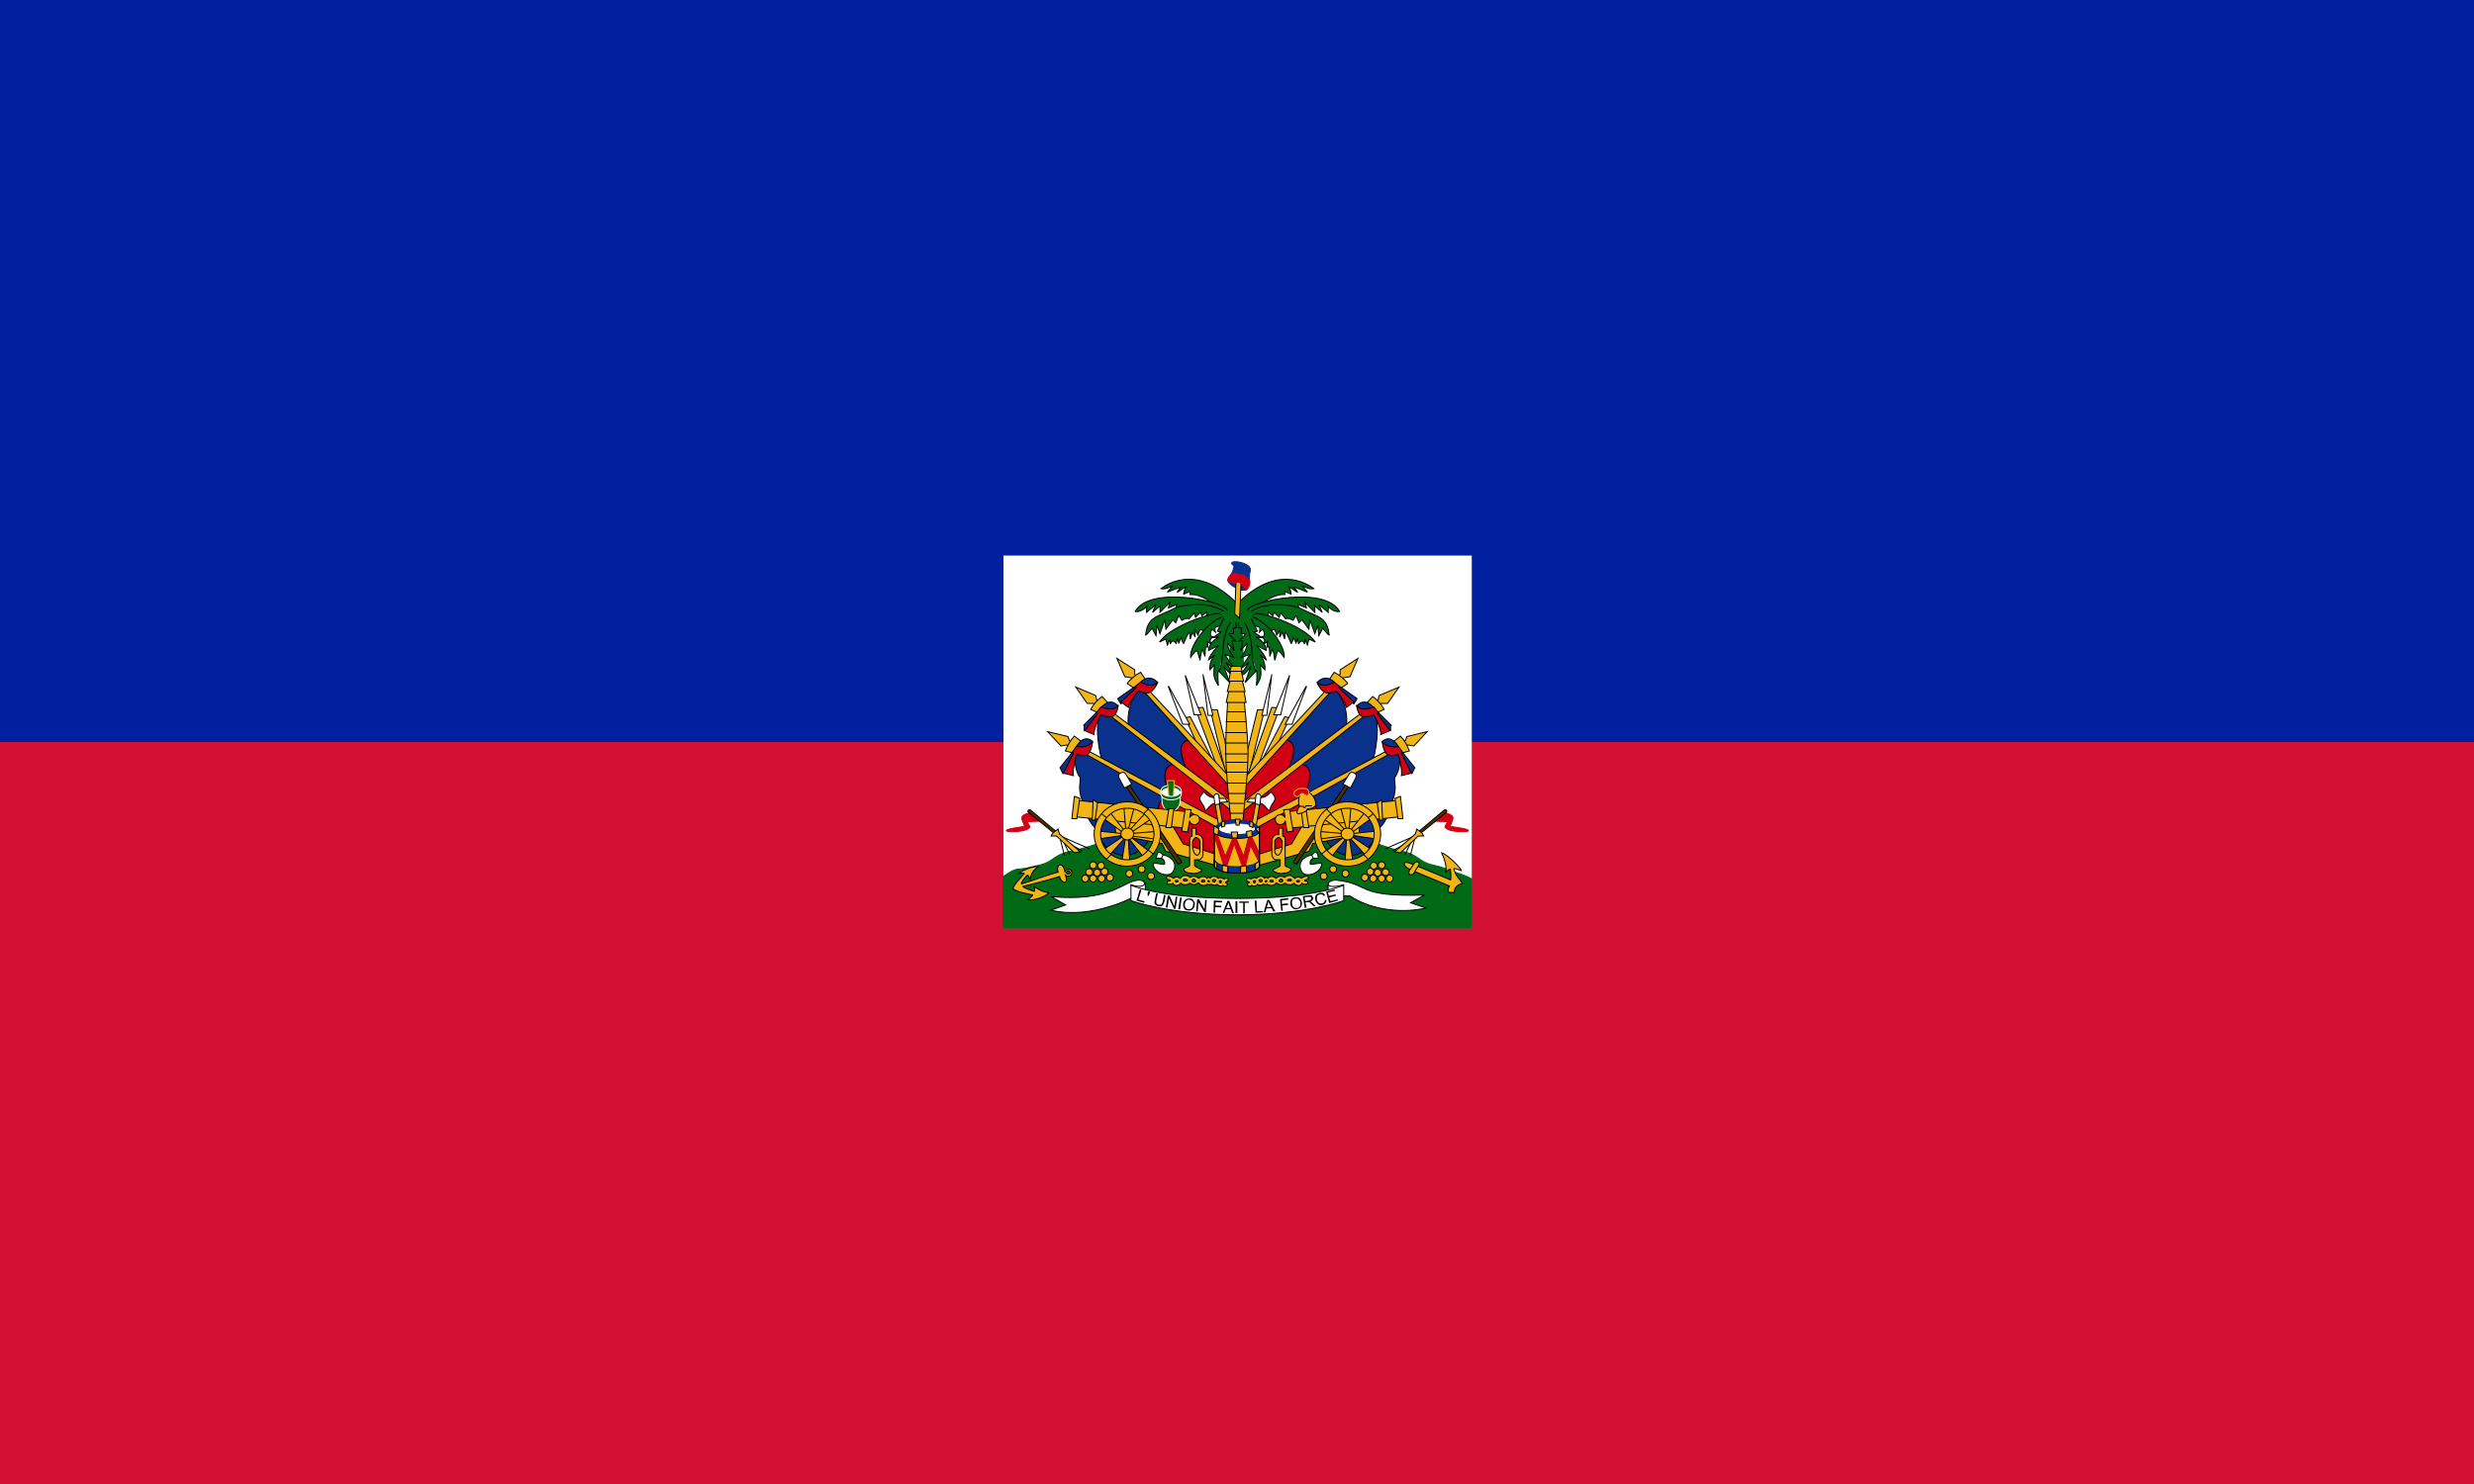 <svg width="250" height="150" viewBox="0 0 250 150" fill="none" xmlns="http://www.w3.org/2000/svg">
<rect x="0" y="0" width="250" height="150" fill="#808080" stroke="none"/>
<g clip-path="url(#clip0_1284_62915)">
<path d="M0 0H250V150H0V0Z" fill="#D21034"/>
<path d="M0 0H250V75H0V0Z" fill="#00209F"/>
<path d="M101.406 56.156H148.725V93.812H101.406V56.156Z" fill="white"/>
<path d="M134.598 83.375L124.909 83.688L115.314 83.781C115.314 83.781 110.376 85.594 108.345 86C106.344 86.406 106.594 87.062 105.063 87.438C103.813 87.719 103.657 87.781 102.938 87.844C102.469 87.844 101.938 88.219 101.375 88.594V93.812H148.725V88.844C148.225 88.562 147.725 88.375 147.225 88.219C146.537 87.969 146.068 87.719 144.818 87.438C143.256 87.094 143.506 86.406 141.505 86C139.474 85.594 134.598 83.375 134.598 83.375Z" fill="#016A16" stroke="#016A16" stroke-width="0.1"/>
<path d="M122.315 71.75H123.016L124.316 77.1L124.016 78.8L122.315 71.8V71.75Z" fill="#F1B517" stroke="black" stroke-width="0.1"/>
<path d="M121.565 68.15L122.065 72.3H122.566L121.565 68.2V68.15Z" fill="white" stroke="black" stroke-width="0.1"/>
<path d="M122.915 77.3L120.765 71.55L121.565 71.5L124.065 78.5L122.915 77.3Z" fill="#F1B517" stroke="black" stroke-width="0.1"/>
<path d="M119.765 68.25L120.665 72.25H121.365L119.765 68.25Z" fill="white" stroke="black" stroke-width="0.1"/>
<path d="M121.015 75.3L119.765 72.55L120.265 72.45L122.615 76.95L121.015 75.3Z" fill="#F1B517" stroke="black" stroke-width="0.1"/>
<path d="M118.064 69.4L119.515 73.2H120.215L118.114 69.4H118.064Z" fill="white" stroke="black" stroke-width="0.1"/>
<path d="M121.216 75.7L115.465 69.45C113.665 70.85 114.015 73.45 114.015 73.45L120.516 78.55L121.166 75.7H121.216Z" fill="#0A328C" stroke="black" stroke-width="0.1"/>
<path d="M124.516 79.1L120.266 74.8C118.465 74.9 119.865 77.55 119.965 77.9L124.466 81.75V79.1H124.516Z" fill="#D20014" stroke="black" stroke-width="0.1"/>
<path d="M124.116 78.4L115.365 69L115.015 69.25L124.316 79.55L124.116 78.4ZM114.865 68.4L114.664 68.15V67.7L112.864 66.55L113.664 68.4L114.314 68.5L114.464 68.7L114.865 68.4Z" fill="#F1B517" stroke="black" stroke-width="0.1"/>
<path d="M113.914 69.05C114.282 68.593 114.742 68.218 115.264 67.95L115.764 68.7L114.664 69.6L113.914 69.1V69.05Z" fill="#F1B517" stroke="black" stroke-width="0.1"/>
<path d="M112.964 70.65L113.264 71.15C113.464 71.1 115.264 69.4 115.264 69.4H116.614L116.964 68.95C115.964 67.95 115.114 69.1 115.114 69.1L112.964 70.6V70.65Z" fill="#0A328C" stroke="black" stroke-width="0.1"/>
<path d="M114.064 71.5C114.064 71 114.964 69.9 115.064 69.85C115.714 70.05 116.314 70.45 117.014 68.95C116.414 69.65 115.264 68.95 115.264 68.95L114.764 69.35V69.55L113.264 70.95L114.014 71.5H114.064Z" fill="#D20014" stroke="black" stroke-width="0.1"/>
<path d="M118.715 77.35L111.514 71.65C110.264 72.9 111.314 76.75 111.314 76.75L118.315 80.55L118.665 77.35H118.715Z" fill="#0A328C" stroke="black" stroke-width="0.1"/>
<path d="M124.666 82L118.715 77.2C116.715 77.5 118.315 80.45 118.415 80.8L124.666 84.2V81.95V82Z" fill="#D20014" stroke="black" stroke-width="0.1"/>
<path d="M124.416 81L111.614 71.4L111.364 71.7L124.766 82.2L124.416 81ZM111.014 70.9L110.814 70.7L110.714 70.3L108.714 69.45L109.864 71.1H110.514L110.714 71.3L111.014 70.9Z" fill="#F1B517" stroke="black" stroke-width="0.1"/>
<path d="M110.214 71.7C110.5 71.19 110.892 70.746 111.364 70.4L111.964 71.05L111.064 72.1L110.214 71.7Z" fill="#F1B517" stroke="black" stroke-width="0.1"/>
<path d="M109.564 73.3V73.85C109.764 73.75 111.414 72 111.414 72L112.664 71.75L112.964 71.35C112.064 70.3 111.114 71.7 111.114 71.7L109.514 73.3H109.564Z" fill="#0A328C" stroke="black" stroke-width="0.1"/>
<path d="M110.563 74.25C110.463 73.75 111.163 72.35 111.263 72.25C112.064 72.5 112.764 72.85 113.014 71.25C112.514 72.05 111.263 71.45 111.263 71.45L110.863 71.95V72.2L109.613 73.85L110.563 74.25Z" fill="#D20014" stroke="black" stroke-width="0.1"/>
<path d="M118.165 80.85C115.075 79.112 111.991 77.362 108.914 75.6C108.264 76.75 108.864 78.35 109.164 78.6C109.164 79.35 108.864 79.75 109.514 81.35C109.714 82.35 110.164 83.3 110.864 83.85C111.664 87.05 114.965 87.3 116.215 84.65L118.215 80.85H118.165Z" fill="#0A328C" stroke="black" stroke-width="0.1"/>
<path d="M124.215 84.25L117.965 80.6C115.964 80.85 117.965 84.6 118.115 84.95L124.215 87.1V84.25Z" fill="#D20014" stroke="black" stroke-width="0.1"/>
<path d="M123.166 82.9L109.014 75.4L108.764 75.7L123.766 84.05L123.166 82.9ZM108.314 75L108.064 74.85L107.914 74.45L105.863 73.95L107.213 75.4L107.814 75.3L108.114 75.45L108.314 75Z" fill="#F1B517" stroke="black" stroke-width="0.1"/>
<path d="M107.663 75.9C107.863 75.4 108.063 74.95 108.563 74.4L109.263 74.95L108.563 76.15L107.663 75.9Z" fill="#F1B517" stroke="black" stroke-width="0.1"/>
<path d="M107.113 77.6L107.413 78.2L108.914 75.9L110.164 75.45L110.414 74.95C109.414 74.05 108.663 75.65 108.663 75.65L107.113 77.6Z" fill="#0A328C" stroke="black" stroke-width="0.1"/>
<path d="M108.463 78.4C108.363 77.9 108.713 76.3 108.813 76.25C109.563 76.5 110.213 76.55 110.413 74.95C109.913 75.7 108.763 75.45 108.763 75.45L108.413 75.95L108.463 76.15L107.463 78.15L108.463 78.4Z" fill="#D20014" stroke="black" stroke-width="0.1"/>
<path d="M127.767 71.75H127.067L125.766 77.1L126.066 78.8L127.767 71.8V71.75Z" fill="#F1B517" stroke="black" stroke-width="0.1"/>
<path d="M128.517 68.15L128.017 72.3H127.516L128.517 68.2V68.15Z" fill="white" stroke="black" stroke-width="0.1"/>
<path d="M127.166 77.3L129.316 71.55L128.516 71.5L126.016 78.5L127.166 77.3Z" fill="#F1B517" stroke="black" stroke-width="0.1"/>
<path d="M130.317 68.25L129.417 72.25H128.717L130.317 68.25Z" fill="white" stroke="black" stroke-width="0.1"/>
<path d="M129.067 75.3L130.317 72.55L129.817 72.45L127.467 76.95L129.067 75.3Z" fill="#F1B517" stroke="black" stroke-width="0.1"/>
<path d="M132.018 69.4L130.567 73.2H129.867L131.968 69.4H132.018Z" fill="white" stroke="black" stroke-width="0.1"/>
<path d="M128.866 75.7L134.617 69.45C136.417 70.85 136.067 73.45 136.067 73.45L129.566 78.55L128.916 75.7H128.866Z" fill="#0A328C" stroke="black" stroke-width="0.1"/>
<path d="M125.566 79.1L129.817 74.8C131.617 74.9 130.217 77.55 130.117 77.9L125.616 81.75V79.1H125.566Z" fill="#D20014" stroke="black" stroke-width="0.1"/>
<path d="M125.966 78.4L134.717 69L135.067 69.25L125.766 79.55L125.966 78.4ZM135.218 68.4L135.418 68.15V67.7L137.218 66.55L136.418 68.4L135.768 68.5L135.618 68.7L135.218 68.4Z" fill="#F1B517" stroke="black" stroke-width="0.1"/>
<path d="M136.168 69.05C135.8 68.593 135.34 68.218 134.818 67.95L134.318 68.7L135.418 69.6L136.168 69.1V69.05Z" fill="#F1B517" stroke="black" stroke-width="0.1"/>
<path d="M137.118 70.65L136.818 71.15C136.618 71.1 134.818 69.4 134.818 69.4H133.468L133.118 68.95C134.118 67.95 134.968 69.1 134.968 69.1L137.118 70.6V70.65Z" fill="#0A328C" stroke="black" stroke-width="0.1"/>
<path d="M136.017 71.5C136.017 71 135.117 69.9 135.017 69.85C134.367 70.05 133.767 70.45 133.067 68.95C133.667 69.65 134.817 68.95 134.817 68.95L135.317 69.35V69.55L136.817 70.95L136.067 71.5H136.017Z" fill="#D20014" stroke="black" stroke-width="0.1"/>
<path d="M131.367 77.35L138.568 71.65C139.818 72.9 138.768 76.75 138.768 76.75L131.767 80.55L131.417 77.35H131.367Z" fill="#0A328C" stroke="black" stroke-width="0.1"/>
<path d="M125.416 82L131.367 77.2C133.367 77.5 131.767 80.45 131.667 80.8L125.416 84.2V81.95V82Z" fill="#D20014" stroke="black" stroke-width="0.1"/>
<path d="M125.666 81L138.468 71.4L138.718 71.7L125.316 82.2L125.666 81ZM139.068 70.9L139.268 70.7L139.368 70.3L141.368 69.45L140.218 71.1H139.568L139.368 71.3L139.068 70.9Z" fill="#F1B517" stroke="black" stroke-width="0.1"/>
<path d="M139.868 71.7C139.582 71.19 139.19 70.746 138.718 70.4L138.118 71.05L139.018 72.1L139.868 71.7Z" fill="#F1B517" stroke="black" stroke-width="0.1"/>
<path d="M140.518 73.3V73.85C140.318 73.75 138.668 72 138.668 72L137.418 71.75L137.118 71.35C138.018 70.3 138.968 71.7 138.968 71.7L140.568 73.3H140.518Z" fill="#0A328C" stroke="black" stroke-width="0.1"/>
<path d="M139.518 74.25C139.618 73.75 138.918 72.35 138.818 72.25C138.017 72.5 137.317 72.85 137.067 71.25C137.567 72.05 138.818 71.45 138.818 71.45L139.218 71.95V72.2L140.468 73.85L139.518 74.25Z" fill="#D20014" stroke="black" stroke-width="0.1"/>
<path d="M131.917 80.85C135.007 79.112 138.091 77.362 141.168 75.6C141.818 76.75 141.218 78.35 140.918 78.6C140.918 79.35 141.218 79.75 140.568 81.35C140.368 82.35 139.918 83.3 139.218 83.85C138.418 87.05 135.117 87.3 133.867 84.65L131.867 80.85H131.917Z" fill="#0A328C" stroke="black" stroke-width="0.1"/>
<path d="M125.867 84.25L132.117 80.6C134.118 80.85 132.117 84.6 131.967 84.95L125.867 87.1V84.25Z" fill="#D20014" stroke="black" stroke-width="0.1"/>
<path d="M126.916 82.9L141.068 75.4L141.318 75.7L126.316 84.05L126.916 82.9ZM141.768 75L142.018 74.85L142.168 74.45L144.219 73.95L142.869 75.4L142.268 75.3L141.968 75.45L141.768 75Z" fill="#F1B517" stroke="black" stroke-width="0.1"/>
<path d="M142.419 75.9C142.219 75.4 142.019 74.95 141.519 74.4L140.819 74.95L141.519 76.15L142.419 75.9Z" fill="#F1B517" stroke="black" stroke-width="0.1"/>
<path d="M142.969 77.6L142.669 78.2L141.169 75.9L139.918 75.45L139.668 74.95C140.668 74.05 141.419 75.65 141.419 75.65L142.969 77.6Z" fill="#0A328C" stroke="black" stroke-width="0.1"/>
<path d="M141.618 78.4C141.718 77.9 141.368 76.3 141.268 76.25C140.518 76.5 139.868 76.55 139.668 74.95C140.168 75.7 141.318 75.45 141.318 75.45L141.668 75.95L141.618 76.15L142.618 78.15L141.618 78.4Z" fill="#D20014" stroke="black" stroke-width="0.1"/>
<path d="M124.466 62.8L124.216 67.3H125.666L125.466 62.8L126.966 62.65L126.816 60.85L123.065 61V62.6L124.466 62.8Z" fill="#016A16" stroke="#016A16" stroke-width="0.1"/>
<path d="M124.966 60.95C121.066 57.05 118.016 58.95 117.315 59.5C117.815 59.6 118.216 59.3 118.466 59.25L117.966 59.85C117.966 59.85 119.216 59.35 119.366 59.35C119.166 59.5 118.966 59.85 118.966 59.85C119.066 59.85 119.766 59.3 119.866 59.3C119.666 59.5 119.616 60.05 119.616 60.05L120.216 59.8C120.366 59.9 120.166 60.1 120.266 60.1C121.266 60 122.616 60.95 122.766 61.25" fill="#016A16"/>
<path d="M124.966 60.95C121.066 57.05 118.016 58.95 117.315 59.5C117.815 59.6 118.216 59.3 118.466 59.25L117.966 59.85C117.966 59.85 119.216 59.35 119.366 59.35C119.166 59.5 118.966 59.85 118.966 59.85C119.066 59.85 119.766 59.3 119.866 59.3C119.666 59.5 119.616 60.05 119.616 60.05L120.216 59.8C120.366 59.9 120.166 60.1 120.266 60.1C121.266 60 122.616 60.95 122.766 61.25" stroke="black" stroke-width="0.1"/>
<path d="M124.016 61.65C123.616 60.75 116.215 59.15 114.715 61.8C115.315 61.95 115.865 61.3 115.865 61.3V61.9L116.815 61.1L116.465 61.9L117.215 61.25V61.9L118.215 60.9L118.065 61.45L118.915 61.1L118.815 61.6" fill="#016A16"/>
<path d="M124.016 61.65C123.616 60.75 116.215 59.15 114.715 61.8C115.315 61.95 115.865 61.3 115.865 61.3V61.9L116.815 61.1L116.465 61.9L117.215 61.25V61.9L118.215 60.9L118.065 61.45L118.915 61.1L118.815 61.6" stroke="black" stroke-width="0.1"/>
<path d="M123.666 61.8C121.765 60.55 118.865 61.4 118.865 61.4C116.965 62.4 115.965 62.25 115.765 64.2C115.915 64.15 116.415 63.5 116.415 63.5L116.815 64.25L116.915 63.2L117.215 64.05L117.715 62.65L117.815 63.6L118.515 62.65L118.815 62.95L119.115 62.2L119.415 62.7C119.415 62.7 119.915 62.4 120.165 62.55L120.665 61.95L120.815 62.4L121.315 61.9L121.465 62.25L121.915 61.85V62.15H123.416" fill="#016A16"/>
<path d="M123.666 61.8C121.765 60.55 118.865 61.4 118.865 61.4C116.965 62.4 115.965 62.25 115.765 64.2C115.915 64.15 116.415 63.5 116.415 63.5L116.815 64.25L116.915 63.2L117.215 64.05L117.715 62.65L117.815 63.6L118.515 62.65L118.815 62.95L119.115 62.2L119.415 62.7C119.415 62.7 119.915 62.4 120.165 62.55L120.665 61.95L120.815 62.4L121.315 61.9L121.465 62.25L121.915 61.85V62.15H123.416" stroke="black" stroke-width="0.1"/>
<path d="M123.266 62C121.916 62 118.115 63.45 117.165 64.9C117.376 64.788 117.593 64.688 117.815 64.6L117.965 65.2L118.215 64.6L118.265 65.1C118.415 64.7 118.565 64.7 118.865 65.05L118.965 64.5L119.115 65L119.365 64.45C119.365 64.45 119.515 65.05 119.615 65.05C119.615 65.05 120.015 63.95 120.215 63.9L120.265 64.6L120.515 63.9L120.766 64.4V63.7L121.066 64.2C121.066 64.2 121.166 63.7 121.366 63.6L121.766 63.95L123.466 62.7" fill="#016A16"/>
<path d="M123.266 62C121.916 62 118.115 63.45 117.165 64.9C117.376 64.788 117.593 64.688 117.815 64.6L117.965 65.2L118.215 64.6L118.265 65.1C118.415 64.7 118.565 64.7 118.865 65.05L118.965 64.5L119.115 65L119.365 64.45C119.365 64.45 119.515 65.05 119.615 65.05C119.615 65.05 120.015 63.95 120.215 63.9L120.265 64.6L120.515 63.9L120.766 64.4V63.7L121.066 64.2C121.066 64.2 121.166 63.7 121.366 63.6L121.766 63.95L123.466 62.7" stroke="black" stroke-width="0.1"/>
<path d="M123.516 62.35C121.766 63 120.165 65.45 120.315 66.45C121.066 65.45 120.916 65.6 121.266 66.75C121.266 66.75 121.366 65.75 121.516 65.65L121.766 66.35L121.816 65.4H122.066L122.016 64.85L122.366 65.1C122.266 64.75 122.216 64.65 122.566 64.35C122.566 64.35 122.066 64.4 122.466 63.6L122.816 63.9C122.816 63.9 122.716 63.55 122.816 63.4L124.116 63" fill="#016A16"/>
<path d="M123.516 62.35C121.766 63 120.165 65.45 120.315 66.45C121.066 65.45 120.916 65.6 121.266 66.75C121.266 66.75 121.366 65.75 121.516 65.65L121.766 66.35L121.816 65.4H122.066L122.016 64.85L122.366 65.1C122.266 64.75 122.216 64.65 122.566 64.35C122.566 64.35 122.066 64.4 122.466 63.6L122.816 63.9C122.816 63.9 122.716 63.55 122.816 63.4L124.116 63" stroke="black" stroke-width="0.1"/>
<path d="M123.666 62.5L123.016 63.8L123.366 63.9L122.566 64.45L123.216 64.4C123.216 64.4 122.216 64.75 122.116 65.75L123.116 65.25C123.116 65.25 122.266 66.15 122.116 66.7L122.766 66.2C122.766 66.2 122.166 66.8 122.266 67.7L122.716 67.2C122.616 68.35 122.616 68.45 123.116 69.3C123.116 69.3 123.016 68 123.116 67.8L124.266 69L123.666 67.35C123.666 67.35 124.367 68.35 124.767 68.3L123.866 66.95L124.767 67.65L123.766 66.15L124.667 66.45C124.667 66.45 124.016 65.6 124.066 65.05L124.717 65.75C124.717 65.75 124.467 65 124.517 64.75L124.867 64.8L124.216 64.1L124.667 64L124.617 63.5L124.917 63.45V62.9M124.367 62.9C123.266 64.4 123.816 66.65 123.166 67.85L124.367 62.9Z" fill="#016A16"/>
<path d="M123.666 62.5L123.016 63.8L123.366 63.9L122.566 64.45L123.216 64.4C123.216 64.4 122.216 64.75 122.116 65.75L123.116 65.25C123.116 65.25 122.266 66.15 122.116 66.7L122.766 66.2C122.766 66.2 122.166 66.8 122.266 67.7L122.716 67.2C122.616 68.35 122.616 68.45 123.116 69.3C123.116 69.3 123.016 68 123.116 67.8L124.266 69L123.666 67.35C123.666 67.35 124.367 68.35 124.767 68.3L123.866 66.95L124.767 67.65L123.766 66.15L124.667 66.45C124.667 66.45 124.016 65.6 124.066 65.05L124.717 65.75C124.717 65.75 124.467 65 124.517 64.75L124.867 64.8L124.216 64.1L124.667 64L124.617 63.5L124.917 63.45V62.9M124.367 62.9C123.266 64.4 123.816 66.65 123.166 67.85" stroke="black" stroke-width="0.1"/>
<path d="M125.116 60.95C129.016 57.05 132.067 58.95 132.767 59.5C132.267 59.6 131.866 59.3 131.616 59.25L132.117 59.85C132.117 59.85 130.866 59.35 130.716 59.35C130.916 59.5 131.116 59.85 131.116 59.85C131.016 59.85 130.316 59.3 130.216 59.3C130.416 59.5 130.466 60.05 130.466 60.05L129.866 59.8C129.716 59.9 129.916 60.1 129.816 60.1C128.816 60 127.466 60.95 127.316 61.25" fill="#016A16"/>
<path d="M125.116 60.95C129.016 57.05 132.067 58.95 132.767 59.5C132.267 59.6 131.866 59.3 131.616 59.25L132.117 59.85C132.117 59.85 130.866 59.35 130.716 59.35C130.916 59.5 131.116 59.85 131.116 59.85C131.016 59.85 130.316 59.3 130.216 59.3C130.416 59.5 130.466 60.05 130.466 60.05L129.866 59.8C129.716 59.9 129.916 60.1 129.816 60.1C128.816 60 127.466 60.95 127.316 61.25" stroke="black" stroke-width="0.1"/>
<path d="M126.066 61.65C126.466 60.75 133.867 59.15 135.367 61.8C134.767 61.95 134.217 61.3 134.217 61.3V61.9L133.267 61.1L133.617 61.9L132.867 61.25V61.9L131.867 60.9L132.017 61.45L131.167 61.1L131.267 61.6" fill="#016A16"/>
<path d="M126.066 61.65C126.466 60.75 133.867 59.15 135.367 61.8C134.767 61.95 134.217 61.3 134.217 61.3V61.9L133.267 61.1L133.617 61.9L132.867 61.25V61.9L131.867 60.9L132.017 61.45L131.167 61.1L131.267 61.6" stroke="black" stroke-width="0.1"/>
<path d="M126.415 61.8C128.316 60.55 131.216 61.4 131.216 61.4C133.116 62.4 134.116 62.25 134.316 64.2C134.166 64.15 133.666 63.5 133.666 63.5L133.266 64.25L133.166 63.2L132.866 64.05L132.366 62.65L132.266 63.6L131.566 62.65L131.266 62.95L130.966 62.2L130.666 62.7C130.666 62.7 130.166 62.4 129.916 62.55L129.416 61.95L129.266 62.4L128.766 61.9L128.616 62.25L128.166 61.85V62.15H126.665" fill="#016A16"/>
<path d="M126.415 61.8C128.316 60.55 131.216 61.4 131.216 61.4C133.116 62.4 134.116 62.25 134.316 64.2C134.166 64.15 133.666 63.5 133.666 63.5L133.266 64.25L133.166 63.2L132.866 64.05L132.366 62.65L132.266 63.6L131.566 62.65L131.266 62.95L130.966 62.2L130.666 62.7C130.666 62.7 130.166 62.4 129.916 62.55L129.416 61.95L129.266 62.4L128.766 61.9L128.616 62.25L128.166 61.85V62.15H126.665" stroke="black" stroke-width="0.1"/>
<path d="M126.816 62C128.166 62 131.967 63.45 132.917 64.9C132.706 64.788 132.489 64.688 132.267 64.6L132.117 65.2L131.867 64.6L131.817 65.1C131.667 64.7 131.517 64.7 131.217 65.05L131.117 64.5L130.967 65L130.717 64.45C130.717 64.45 130.567 65.05 130.467 65.05C130.467 65.05 130.067 63.95 129.867 63.9L129.817 64.6L129.567 63.9L129.317 64.4V63.7L129.016 64.2C129.016 64.2 128.916 63.7 128.716 63.6L128.316 63.95L126.616 62.7" fill="#016A16"/>
<path d="M126.816 62C128.166 62 131.967 63.45 132.917 64.9C132.706 64.788 132.489 64.688 132.267 64.6L132.117 65.2L131.867 64.6L131.817 65.1C131.667 64.7 131.517 64.7 131.217 65.05L131.117 64.5L130.967 65L130.717 64.45C130.717 64.45 130.567 65.05 130.467 65.05C130.467 65.05 130.067 63.95 129.867 63.9L129.817 64.6L129.567 63.9L129.317 64.4V63.7L129.016 64.2C129.016 64.2 128.916 63.7 128.716 63.6L128.316 63.95L126.616 62.7" stroke="black" stroke-width="0.1"/>
<path d="M126.566 62.35C128.316 63 129.917 65.45 129.767 66.45C129.016 65.45 129.167 65.6 128.816 66.75C128.816 66.75 128.716 65.75 128.566 65.65L128.316 66.35L128.266 65.4H128.016L128.066 64.85L127.716 65.1C127.816 64.75 127.866 64.65 127.516 64.35C127.516 64.35 128.016 64.4 127.616 63.6L127.266 63.9C127.266 63.9 127.366 63.55 127.266 63.4L125.966 63" fill="#016A16"/>
<path d="M126.566 62.35C128.316 63 129.917 65.45 129.767 66.45C129.016 65.45 129.167 65.6 128.816 66.75C128.816 66.75 128.716 65.75 128.566 65.65L128.316 66.35L128.266 65.4H128.016L128.066 64.85L127.716 65.1C127.816 64.75 127.866 64.65 127.516 64.35C127.516 64.35 128.016 64.4 127.616 63.6L127.266 63.9C127.266 63.9 127.366 63.55 127.266 63.4L125.966 63" stroke="black" stroke-width="0.1"/>
<path d="M126.416 62.5L127.066 63.8L126.716 63.9L127.516 64.45L126.866 64.4C126.866 64.4 127.866 64.75 127.966 65.75L126.966 65.25C126.966 65.25 127.816 66.15 127.966 66.7L127.316 66.2C127.316 66.2 127.916 66.8 127.816 67.7L127.366 67.2C127.466 68.35 127.466 68.45 126.966 69.3C126.966 69.3 127.066 68 126.966 67.8L125.816 69L126.416 67.35C126.416 67.35 125.716 68.35 125.315 68.3L126.216 66.95L125.315 67.65L126.316 66.15L125.415 66.45C125.415 66.45 126.066 65.6 126.016 65.05L125.365 65.75C125.365 65.75 125.616 65 125.566 64.75L125.215 64.8L125.866 64.1L125.415 64L125.465 63.5L125.165 63.45V62.9M125.716 62.9C126.816 64.4 126.266 66.65 126.916 67.85L125.716 62.9Z" fill="#016A16"/>
<path d="M126.416 62.5L127.066 63.8L126.716 63.9L127.516 64.45L126.866 64.4C126.866 64.4 127.866 64.75 127.966 65.75L126.966 65.25C126.966 65.25 127.816 66.15 127.966 66.7L127.316 66.2C127.316 66.2 127.916 66.8 127.816 67.7L127.366 67.2C127.466 68.35 127.466 68.45 126.966 69.3C126.966 69.3 127.066 68 126.966 67.8L125.816 69L126.416 67.35C126.416 67.35 125.716 68.35 125.315 68.3L126.216 66.95L125.315 67.65L126.316 66.15L125.415 66.45C125.415 66.45 126.066 65.6 126.016 65.05L125.365 65.75C125.365 65.75 125.616 65 125.566 64.75L125.215 64.8L125.866 64.1L125.415 64L125.465 63.5L125.165 63.45V62.9M125.716 62.9C126.816 64.4 126.266 66.65 126.916 67.85" stroke="black" stroke-width="0.1"/>
<path d="M125.566 83.25C125.566 83.25 126.116 78.25 126.116 76.15C126.116 74.45 125.716 70.75 125.716 70.75H124.066C124.066 70.75 123.816 74.45 123.866 76.15C123.866 78.25 124.416 83.25 124.416 83.25H125.566Z" fill="#F1B517" stroke="black" stroke-width="0.1"/>
<path d="M123.916 71H125.916L125.666 69.65H124.216L123.916 70.95V71Z" fill="#F1B517" stroke="black" stroke-width="0.1"/>
<path d="M124.066 69.9H125.816L125.466 68.55H124.366L124.016 69.9H124.066Z" fill="#F1B517" stroke="black" stroke-width="0.1"/>
<path d="M124.166 68.85H125.666L125.366 67.5H124.416L124.166 68.85Z" fill="#F1B517" stroke="black" stroke-width="0.1"/>
<path d="M125.416 67.35H124.416L124.266 67.85H125.516L125.416 67.35ZM125.616 82.2H124.316H125.616ZM125.716 81.2H124.216H125.716ZM125.916 80.2H124.016H125.916ZM126.016 79.15H124.016H126.016ZM126.016 78.05H123.966H126.016ZM126.066 77.05H123.866H126.066ZM126.066 76.2H123.766H126.066ZM126.066 75.1H123.766H126.066ZM126.016 74.05H123.766H126.016ZM125.916 72.95H123.866H125.916ZM125.816 71.95H123.966H125.816Z" fill="#F1B517"/>
<path d="M125.616 82.2H124.316M125.716 81.2H124.216M125.916 80.2H124.016M126.016 79.15H124.016M126.016 78.05H123.966M126.066 77.05H123.866M126.066 76.2H123.766M126.066 75.1H123.766M126.016 74.05H123.766M125.916 72.95H123.866M125.816 71.95H123.966M125.416 67.35H124.416L124.266 67.85H125.516L125.416 67.35Z" stroke="black" stroke-width="0.1"/>
<path d="M125.065 59.5C124.665 59.35 123.915 58.85 124.115 58.55L124.465 57.95C124.965 56.85 124.465 57.25 124.465 56.95C124.365 56.55 126.366 56.85 126.366 57.6C126.366 57.85 126.216 57.7 126.266 58.9L125.866 59.65C125.578 59.688 125.286 59.653 125.015 59.55L125.065 59.5Z" fill="#0A328C" stroke="#0A328C" stroke-width="0.1"/>
<path d="M125.266 62.5L124.766 62.05L124.916 58.5L125.416 58.65L125.266 62.45V62.5Z" fill="#F1B517" stroke="black" stroke-width="0.1"/>
<path d="M125.916 59.65C126.216 59.45 126.416 58.9 126.216 58.6C125.716 57.95 125.366 58.2 124.515 57.9C124.365 58.1 124.015 58.4 124.065 58.7C125.216 59.2 124.765 58.8 125.166 58.85C125.366 58.85 125.466 59.1 125.916 59.6V59.65Z" fill="#D20014" stroke="#D20014" stroke-width="0.1"/>
<path d="M119.315 80.15C119.215 79.9 118.815 79.7 118.315 79.7C117.815 79.7 117.464 79.9 117.314 80.15C117.298 80.084 117.298 80.016 117.314 79.95C117.314 79.6 117.765 79.35 118.315 79.35C118.915 79.35 119.365 79.6 119.365 79.95C119.382 80.016 119.382 80.084 119.365 80.15H119.315Z" fill="#016A16" stroke="white" stroke-width="0.1" stroke-linecap="round"/>
<path d="M119.265 80.9C119.265 81.5 118.815 82.05 118.315 82.05C117.815 82.05 117.415 81.55 117.415 80.85V80.25H119.265V80.85V80.9Z" fill="#016A16" stroke="white" stroke-width="0.1" stroke-linecap="round"/>
<path d="M118.315 80.5C118.812 80.5 119.215 80.298 119.215 80.05C119.215 79.801 118.812 79.6 118.315 79.6C117.818 79.6 117.415 79.801 117.415 80.05C117.415 80.298 117.818 80.5 118.315 80.5Z" fill="white"/>
<path d="M118.115 80.5L117.965 78.9H118.665L118.565 80.55H118.115V80.5Z" fill="#016A16" stroke="#F1B517" stroke-width="0.1"/>
<path d="M119.315 80.05C119.215 80.3 118.815 80.5 118.315 80.5C117.815 80.5 117.464 80.3 117.314 80.05C117.298 80.116 117.298 80.184 117.314 80.25C117.314 80.6 117.765 80.85 118.315 80.85C118.915 80.85 119.365 80.6 119.365 80.25C119.382 80.184 119.382 80.116 119.365 80.05H119.315Z" fill="#016A16" stroke="white" stroke-width="0.1" stroke-linecap="round"/>
<path d="M123.066 86.4L119.565 85.3L118.015 82.65L112.564 82.4L112.764 84.4L117.415 85.25L117.815 86.05L123.166 87.55L123.066 86.4Z" fill="#F1B517" stroke="black" stroke-width="0.1"/>
<path d="M119.415 87.15L113.814 78.9L113.564 79.15L119.065 87.35L119.415 87.15Z" fill="#503200" stroke="black" stroke-width="0.1"/>
<path d="M114.364 79.25L113.764 78.25C113.614 78.05 113.464 78 113.214 78.15C112.964 78.25 113.014 78.5 113.114 78.7L113.614 79.65L114.364 79.25Z" fill="white" stroke="black" stroke-width="0.1"/>
<path d="M120.065 82.05L108.814 80.9L108.514 82.55L119.715 83.7L120.065 82.05Z" fill="#F1B517" stroke="black" stroke-width="0.1"/>
<path d="M108.564 80.5L108.313 82.75H108.814L109.114 80.7L108.614 80.5H108.564ZM110.464 80.85L110.364 82.9H110.664L110.914 81.15L110.514 80.85H110.464ZM118.115 81.75L117.815 83.65H118.365L118.615 81.75H118.115ZM119.765 81.8L119.415 84L120.015 84.1L120.215 82.95C120.215 83.2 120.465 83.35 120.715 83.35C121.015 83.35 121.215 83.1 121.215 82.85C121.215 82.55 121.015 82.35 120.715 82.35C120.611 82.341 120.507 82.366 120.417 82.42C120.327 82.473 120.257 82.554 120.215 82.65L120.365 81.85L119.765 81.8ZM115.764 82.15L114.164 83.9L114.364 84.1L116.365 82.75L115.714 82.15H115.764ZM112.064 86.5L113.614 84.75L113.464 84.55L111.464 85.9L112.064 86.5ZM116.115 86.05L114.264 84.6L114.064 84.75L115.564 86.65L116.115 86.05ZM111.464 82.7L113.414 84.1L113.614 83.95L112.114 82.05L111.464 82.7ZM113.564 81.55L113.764 83.85H114.014L114.614 81.6L113.564 81.55ZM114.164 87.05L114.014 84.8H113.714L113.364 87.1H114.164V87.05ZM116.715 84.05L114.314 84.25V84.5L116.715 84.8V84V84.05ZM111.014 84.8L113.364 84.45V84.25L110.964 84V84.8H111.014Z" fill="#F1B517" stroke="black" stroke-width="0.1"/>
<path d="M113.914 84.9C114.273 84.9 114.564 84.631 114.564 84.3C114.564 83.969 114.273 83.7 113.914 83.7C113.555 83.7 113.264 83.969 113.264 84.3C113.264 84.631 113.555 84.9 113.914 84.9Z" fill="#F1B517" stroke="black" stroke-width="0.1"/>
<path fill-rule="evenodd" clip-rule="evenodd" d="M117.264 84.3C117.264 86.05 115.764 87.55 113.914 87.55C113.48 87.557 113.05 87.478 112.647 87.318C112.244 87.158 111.877 86.921 111.565 86.619C111.254 86.317 111.006 85.957 110.834 85.559C110.662 85.161 110.57 84.733 110.563 84.3C110.563 82.5 112.064 81.05 113.914 81.05C114.347 81.043 114.778 81.122 115.181 81.282C115.584 81.442 115.951 81.679 116.262 81.981C116.574 82.283 116.822 82.643 116.994 83.041C117.166 83.439 117.258 83.867 117.264 84.3ZM116.614 84.3C116.608 84.648 116.533 84.991 116.394 85.31C116.254 85.629 116.054 85.918 115.803 86.159C115.552 86.401 115.256 86.59 114.932 86.718C114.608 86.845 114.262 86.907 113.914 86.9C113.562 86.907 113.212 86.843 112.884 86.713C112.557 86.583 112.259 86.388 112.007 86.142C111.756 85.895 111.556 85.601 111.42 85.276C111.284 84.951 111.214 84.602 111.214 84.25C111.24 83.556 111.537 82.9 112.042 82.423C112.547 81.946 113.219 81.686 113.914 81.7C114.262 81.693 114.608 81.755 114.932 81.882C115.256 82.01 115.552 82.199 115.803 82.441C116.054 82.682 116.254 82.971 116.394 83.29C116.533 83.609 116.608 83.952 116.614 84.3Z" fill="#F1B517" stroke="black" stroke-width="0.1" stroke-linecap="round"/>
<path d="M111.814 82.65L111.313 82.25L111.814 82.65ZM115.564 82.25L116.064 81.75L115.564 82.25ZM116.564 86.35L116.014 85.9L116.564 86.35ZM111.814 86.85L112.314 86.35L111.814 86.85ZM123.165 81.05L123.715 84.05L123.265 84.25L122.765 81.1H123.165V81.05Z" fill="#F1B517"/>
<path d="M111.814 82.65L111.313 82.25M115.564 82.25L116.064 81.75M116.564 86.35L116.014 85.9M111.814 86.85L112.314 86.35M123.165 81.05L123.715 84.05L123.265 84.25L122.765 81.1H123.165V81.05Z" stroke="black" stroke-width="0.1"/>
<path d="M122.865 80.7C122.615 80.55 122.265 80.75 121.665 80.05C120.715 80.9 121.665 81.05 121.765 81.9C122.015 82 122.215 81.2 122.915 81.15L124.065 81.05L123.815 80.7H122.815H122.865Z" fill="white" stroke="black" stroke-width="0.1"/>
<path d="M123.265 81.25L123.165 80.4C123.015 80.05 122.665 80.35 122.665 80.5L122.765 81.35L123.265 81.25Z" fill="white" stroke="black" stroke-width="0.1"/>
<path fill-rule="evenodd" clip-rule="evenodd" d="M120.464 83.7V84.5C120.164 84.6 120.214 84.8 120.214 85.1V87.45C120.164 87.65 119.864 87.65 119.714 87.75C119.564 87.9 119.614 88.15 120.214 88.25L120.714 88.3C121.464 88.15 121.614 87.9 121.214 87.8C121.064 87.7 120.764 87.6 120.714 87.5V86.9H121.214C121.314 86.9 121.564 86.6 121.564 86.35V85.1C121.564 84.4 121.064 84.3 120.864 84.35V83.7H120.464ZM121.264 85.05C121.264 84.85 120.964 84.65 120.864 84.65C120.764 84.65 120.514 84.9 120.514 85.1V85.6C120.514 85.8 120.664 86.4 120.964 86.45C121.064 86.45 121.264 86.25 121.264 86.05V85.05Z" fill="#F1B517" stroke="black" stroke-width="0.1"/>
<path d="M117.215 86.15C116.865 86.05 116.865 86.75 116.865 86.75H117.365C117.615 86.85 117.765 87.15 117.665 87.35C117.515 87.45 116.565 87.1 116.515 87.35C116.665 88.3 117.965 88.65 118.415 88.25C118.865 87.8 118.965 86.75 117.515 86.4L117.215 86.15ZM117.515 86.45L117.365 86.75L117.515 86.45Z" fill="white"/>
<path d="M117.365 86.75H116.865C116.865 86.75 116.865 86.05 117.215 86.15L117.515 86.4C118.965 86.75 118.865 87.8 118.415 88.25C117.965 88.65 116.665 88.3 116.515 87.35C116.565 87.1 117.515 87.45 117.665 87.35C117.765 87.15 117.615 86.85 117.365 86.75ZM117.365 86.75L117.515 86.45" stroke="black" stroke-width="0.1"/>
<path d="M107.564 86.5L107.064 84.5L107.564 86.5ZM108.114 86.4L107.364 84.85L108.114 86.4ZM109.364 86L107.714 85.1L109.364 86ZM110.114 85.8L107.014 84.45L110.114 85.8Z" fill="#F1B517"/>
<path d="M107.564 86.5L107.064 84.5M108.114 86.4L107.364 84.85M109.364 86L107.714 85.1M110.114 85.8L107.014 84.45" stroke="black" stroke-width="0.1"/>
<path d="M105.163 83L103.862 83.05C103.762 83.1 104.112 83.5 104.062 83.6C103.762 84.15 101.862 84.1 101.712 84C101.462 83.75 103.462 83.6 103.512 83.5C103.512 83.3 103.212 82.9 103.262 82.65C103.262 82.3 104.112 82.15 104.112 82.15L105.163 83Z" fill="#D20014" stroke="#D20014" stroke-width="0.1"/>
<path d="M106.663 84L104.163 81.9C104.163 81.9 104.013 81.8 103.913 81.9C103.813 82 103.913 82.1 103.913 82.1L106.613 84.3L106.663 84.05V84Z" fill="#503200" stroke="black" stroke-width="0.1"/>
<path d="M109.163 86.1L107.063 84.3L106.913 83.8L106.513 84.1C106.363 84.2 106.213 84.5 106.213 84.5H106.763L108.563 86.2L109.113 86.1H109.163Z" fill="#F1B517" stroke="black" stroke-width="0.1"/>
<path d="M116.315 88.9C116.508 88.9 116.665 88.743 116.665 88.55C116.665 88.357 116.508 88.2 116.315 88.2C116.122 88.2 115.965 88.357 115.965 88.55C115.965 88.743 116.122 88.9 116.315 88.9Z" fill="#F1B517" stroke="black" stroke-width="0.1"/>
<path d="M115.365 88.2C115.558 88.2 115.715 88.043 115.715 87.85C115.715 87.657 115.558 87.5 115.365 87.5C115.171 87.5 115.015 87.657 115.015 87.85C115.015 88.043 115.171 88.2 115.365 88.2Z" fill="#F1B517" stroke="black" stroke-width="0.1"/>
<path d="M114.114 88.65C114.307 88.65 114.464 88.493 114.464 88.3C114.464 88.107 114.307 87.95 114.114 87.95C113.92 87.95 113.764 88.107 113.764 88.3C113.764 88.493 113.92 88.65 114.114 88.65Z" fill="#F1B517" stroke="black" stroke-width="0.1"/>
<path d="M112.164 89.05C112.357 89.05 112.514 88.893 112.514 88.7C112.514 88.507 112.357 88.35 112.164 88.35C111.97 88.35 111.813 88.507 111.813 88.7C111.813 88.893 111.97 89.05 112.164 89.05Z" fill="#F1B517" stroke="black" stroke-width="0.1"/>
<path d="M111.314 89.15C111.507 89.15 111.664 88.993 111.664 88.8C111.664 88.607 111.507 88.45 111.314 88.45C111.121 88.45 110.964 88.607 110.964 88.8C110.964 88.993 111.121 89.15 111.314 89.15Z" fill="#F1B517" stroke="black" stroke-width="0.1"/>
<path d="M110.463 89.15C110.657 89.15 110.813 88.993 110.813 88.8C110.813 88.607 110.657 88.45 110.463 88.45C110.27 88.45 110.113 88.607 110.113 88.8C110.113 88.993 110.27 89.15 110.463 89.15Z" fill="#F1B517" stroke="black" stroke-width="0.1"/>
<path d="M109.664 89.15C109.857 89.15 110.014 88.993 110.014 88.8C110.014 88.607 109.857 88.45 109.664 88.45C109.47 88.45 109.313 88.607 109.313 88.8C109.313 88.993 109.47 89.15 109.664 89.15Z" fill="#F1B517" stroke="black" stroke-width="0.1"/>
<path d="M110.064 88.5C110.257 88.5 110.414 88.343 110.414 88.15C110.414 87.957 110.257 87.8 110.064 87.8C109.871 87.8 109.714 87.957 109.714 88.15C109.714 88.343 109.871 88.5 110.064 88.5Z" fill="#F1B517" stroke="black" stroke-width="0.1"/>
<path d="M110.864 88.55C111.057 88.55 111.214 88.393 111.214 88.2C111.214 88.007 111.057 87.85 110.864 87.85C110.67 87.85 110.514 88.007 110.514 88.2C110.514 88.393 110.67 88.55 110.864 88.55Z" fill="#F1B517" stroke="black" stroke-width="0.1"/>
<path d="M111.614 88.45C111.807 88.45 111.964 88.293 111.964 88.1C111.964 87.907 111.807 87.75 111.614 87.75C111.42 87.75 111.264 87.907 111.264 88.1C111.264 88.293 111.42 88.45 111.614 88.45Z" fill="#F1B517" stroke="black" stroke-width="0.1"/>
<path d="M111.264 87.85C111.457 87.85 111.614 87.693 111.614 87.5C111.614 87.307 111.457 87.15 111.264 87.15C111.071 87.15 110.914 87.307 110.914 87.5C110.914 87.693 111.071 87.85 111.264 87.85Z" fill="#F1B517" stroke="black" stroke-width="0.1"/>
<path d="M110.463 87.8C110.657 87.8 110.813 87.643 110.813 87.45C110.813 87.257 110.657 87.1 110.463 87.1C110.27 87.1 110.113 87.257 110.113 87.45C110.113 87.643 110.27 87.8 110.463 87.8Z" fill="#F1B517" stroke="black" stroke-width="0.1"/>
<path d="M119.982 89C119.974 89.006 119.964 89.011 119.951 89.017C119.903 89.038 119.836 89.05 119.765 89.05C119.695 89.05 119.642 89.038 119.609 89.019C119.578 89.002 119.565 88.98 119.565 88.95C119.565 88.95 119.565 88.951 119.565 88.951C119.565 88.951 119.566 88.945 119.574 88.934C119.582 88.923 119.595 88.91 119.613 88.897C119.649 88.871 119.701 88.85 119.765 88.85C119.829 88.85 119.882 88.871 119.917 88.897C119.936 88.91 119.949 88.923 119.957 88.934C119.964 88.945 119.965 88.951 119.965 88.951C119.965 88.951 119.965 88.951 119.965 88.951V89H119.982ZM122.83 89.015L122.816 89.029V89.05C122.816 89.062 122.808 89.089 122.789 89.112C122.771 89.135 122.747 89.15 122.716 89.15C122.586 89.15 122.516 89.065 122.516 89C122.516 88.97 122.529 88.948 122.559 88.931C122.592 88.912 122.645 88.9 122.716 88.9C122.758 88.9 122.798 88.911 122.825 88.929C122.846 88.943 122.859 88.96 122.864 88.981L122.83 89.015ZM117.865 88.7C117.865 88.771 117.902 88.819 117.949 88.851C117.994 88.882 118.051 88.901 118.1 88.916C118.108 88.919 118.115 88.921 118.123 88.923C118.166 88.937 118.202 88.948 118.229 88.962C118.261 88.979 118.265 88.991 118.265 89C118.265 89.013 118.26 89.024 118.236 89.037C118.211 89.051 118.174 89.06 118.13 89.07C118.122 89.072 118.114 89.073 118.105 89.075C118.071 89.082 118.033 89.09 118.003 89.1C117.984 89.107 117.963 89.117 117.947 89.131C117.929 89.147 117.915 89.171 117.915 89.2C117.915 89.271 117.953 89.321 118.008 89.35C118.059 89.377 118.126 89.385 118.193 89.381C118.303 89.376 118.43 89.339 118.533 89.281C118.554 89.345 118.59 89.397 118.636 89.435C118.7 89.488 118.78 89.513 118.865 89.513C119.021 89.513 119.194 89.429 119.324 89.27C119.44 89.358 119.563 89.425 119.711 89.437C119.868 89.45 120.044 89.401 120.258 89.264C120.303 89.308 120.356 89.344 120.414 89.371C120.485 89.403 120.562 89.419 120.64 89.419C120.718 89.419 120.796 89.403 120.867 89.371C120.931 89.342 120.989 89.301 121.037 89.25H121.136C121.223 89.401 121.381 89.487 121.547 89.506C121.706 89.524 121.878 89.482 122.01 89.372C122.054 89.41 122.118 89.425 122.178 89.425C122.251 89.425 122.333 89.404 122.407 89.363C122.444 89.397 122.485 89.425 122.531 89.446C122.589 89.472 122.652 89.485 122.716 89.485C122.78 89.485 122.843 89.472 122.901 89.446C122.936 89.43 122.969 89.409 122.999 89.385C123.02 89.417 123.048 89.445 123.08 89.468C123.133 89.508 123.2 89.535 123.268 89.549C123.379 89.571 123.507 89.559 123.6 89.487C123.65 89.56 123.737 89.587 123.813 89.581C123.862 89.577 123.911 89.56 123.949 89.531C123.987 89.501 124.016 89.456 124.016 89.4C124.016 89.342 124.001 89.297 123.971 89.264C123.943 89.233 123.906 89.221 123.878 89.214C123.868 89.212 123.858 89.209 123.849 89.208C123.846 89.207 123.842 89.206 123.84 89.206C123.828 89.203 123.821 89.201 123.816 89.199C123.816 89.199 123.816 89.199 123.816 89.199C123.816 89.183 123.822 89.172 123.841 89.159C123.86 89.146 123.886 89.135 123.918 89.122C123.923 89.12 123.929 89.117 123.935 89.115C123.972 89.099 124.017 89.079 124.053 89.047C124.091 89.012 124.116 88.965 124.116 88.9C124.116 88.849 124.082 88.816 124.046 88.799C124.011 88.782 123.967 88.775 123.922 88.775C123.841 88.775 123.744 88.797 123.664 88.843C123.647 88.834 123.631 88.826 123.614 88.817L123.609 88.814C123.586 88.802 123.563 88.789 123.539 88.777C123.489 88.752 123.437 88.728 123.385 88.714C123.333 88.7 123.277 88.695 123.223 88.711C123.184 88.723 123.148 88.743 123.116 88.775C123.007 88.663 122.852 88.587 122.701 88.575C122.615 88.568 122.528 88.582 122.452 88.623C122.395 88.654 122.345 88.7 122.306 88.76C122.258 88.714 122.202 88.688 122.141 88.688C122.075 88.688 122.014 88.718 121.964 88.772C121.864 88.666 121.741 88.6 121.599 88.594C121.451 88.587 121.291 88.647 121.125 88.777C121.031 88.663 120.871 88.599 120.715 88.582C120.555 88.564 120.381 88.593 120.264 88.684C120.094 88.547 119.918 88.475 119.743 88.488C119.566 88.501 119.4 88.601 119.252 88.786C119.232 88.775 119.213 88.763 119.193 88.751C119.178 88.742 119.162 88.732 119.146 88.722C119.097 88.694 119.044 88.666 118.983 88.651C118.866 88.624 118.738 88.651 118.577 88.776C118.57 88.769 118.564 88.762 118.557 88.755C118.532 88.733 118.501 88.711 118.468 88.692C118.4 88.653 118.316 88.618 118.235 88.596C118.154 88.573 118.07 88.56 118.003 88.568C117.97 88.572 117.936 88.582 117.909 88.604C117.881 88.627 117.865 88.661 117.865 88.7ZM119.065 89.05C119.065 89.081 119.051 89.104 119.025 89.121C118.997 89.139 118.958 89.15 118.915 89.15C118.873 89.15 118.833 89.139 118.805 89.121C118.779 89.104 118.765 89.081 118.765 89.05C118.765 89.028 118.768 89.018 118.77 89.014L118.77 89.014C118.771 89.013 118.772 89.011 118.777 89.009C118.785 89.006 118.799 89.003 118.824 89.001C118.848 89 118.877 89 118.915 89C118.986 89 119.025 89.012 119.046 89.024C119.064 89.035 119.065 89.044 119.065 89.05ZM121.766 89.05C121.766 89.08 121.752 89.102 121.722 89.119C121.689 89.138 121.636 89.15 121.566 89.15C121.494 89.15 121.458 89.138 121.44 89.123C121.426 89.112 121.415 89.092 121.415 89.05C121.415 89.05 121.415 89.05 121.416 89.05C121.416 89.05 121.417 89.045 121.424 89.033C121.432 89.021 121.444 89.008 121.46 88.995C121.492 88.968 121.531 88.95 121.566 88.95C121.609 88.95 121.663 88.961 121.706 88.982C121.75 89.004 121.766 89.029 121.766 89.05ZM120.815 89.05C120.815 89.08 120.802 89.102 120.772 89.119C120.739 89.138 120.686 89.15 120.615 89.15C120.543 89.15 120.511 89.137 120.494 89.121C120.478 89.104 120.465 89.072 120.465 89C120.465 88.966 120.483 88.928 120.513 88.898C120.544 88.867 120.582 88.85 120.615 88.85C120.651 88.85 120.704 88.869 120.748 88.903C120.794 88.937 120.815 88.974 120.815 89V89.05ZM122.216 89.071C122.215 89.087 122.215 89.1 122.214 89.112C122.213 89.128 122.21 89.136 122.208 89.14C122.207 89.142 122.206 89.143 122.203 89.145C122.198 89.147 122.187 89.15 122.166 89.15C122.123 89.15 122.101 89.139 122.088 89.127C122.076 89.115 122.066 89.092 122.066 89.05C122.066 89.028 122.068 89.017 122.071 89.013C122.072 89.009 122.073 89.008 122.075 89.007C122.08 89.005 122.088 89.003 122.104 89.001C122.116 89 122.129 89 122.145 89L122.216 89.071ZM123.416 89.1C123.416 89.154 123.415 89.19 123.402 89.215C123.397 89.225 123.39 89.233 123.379 89.238C123.368 89.245 123.348 89.25 123.316 89.25C123.316 89.25 123.316 89.25 123.316 89.25C123.316 89.25 123.31 89.249 123.299 89.241C123.287 89.233 123.273 89.221 123.26 89.206C123.234 89.173 123.216 89.134 123.216 89.1C123.216 89.069 123.231 89.044 123.253 89.026C123.277 89.007 123.304 89 123.316 89C123.358 89 123.381 89.01 123.393 89.023C123.405 89.035 123.416 89.058 123.416 89.1Z" fill="#F1B517" stroke="black" stroke-width="0.1"/>
<path d="M127.015 86.4L130.516 85.3L132.066 82.65L137.517 82.4L137.317 84.4L132.666 85.25L132.266 86.05L126.915 87.55L127.015 86.4Z" fill="#F1B517" stroke="black" stroke-width="0.1"/>
<path d="M130.666 87.15L136.267 78.9L136.517 79.15L131.016 87.35L130.666 87.15Z" fill="#503200" stroke="black" stroke-width="0.1"/>
<path d="M135.717 79.25L136.317 78.25C136.467 78.05 136.617 78 136.867 78.15C137.117 78.25 137.067 78.5 136.967 78.7L136.467 79.65L135.717 79.25Z" fill="white" stroke="black" stroke-width="0.1"/>
<path d="M130.016 82.05L141.267 80.9L141.567 82.55L130.366 83.7L130.016 82.05Z" fill="#F1B517" stroke="black" stroke-width="0.1"/>
<path d="M141.517 80.5L141.767 82.75H141.267L140.966 80.7L141.467 80.5H141.517ZM139.616 80.85L139.716 82.9H139.416L139.166 81.15L139.566 80.85H139.616ZM131.965 81.75L132.265 83.65H131.715L131.465 81.75H131.965ZM130.315 81.8L130.665 84L130.065 84.1L129.865 82.95C129.865 83.2 129.615 83.35 129.365 83.35C129.065 83.35 128.865 83.1 128.865 82.85C128.865 82.55 129.065 82.35 129.365 82.35C129.469 82.341 129.574 82.366 129.663 82.42C129.753 82.473 129.824 82.554 129.865 82.65L129.715 81.85L130.315 81.8ZM134.316 82.15L135.916 83.9L135.716 84.1L133.716 82.75L134.366 82.15H134.316ZM138.016 86.5L136.466 84.75L136.616 84.55L138.616 85.9L138.016 86.5ZM133.966 86.05L135.816 84.6L136.016 84.75L134.516 86.65L133.966 86.05ZM138.616 82.7L136.666 84.1L136.466 83.95L137.966 82.05L138.616 82.7ZM136.516 81.55L136.316 83.85H136.066L135.466 81.6L136.516 81.55ZM135.916 87.05L136.066 84.8H136.366L136.716 87.1H135.916V87.05ZM133.365 84.05L135.766 84.25V84.5L133.365 84.8V84V84.05ZM139.066 84.8L136.716 84.45V84.25L139.116 84V84.8H139.066Z" fill="#F1B517" stroke="black" stroke-width="0.1"/>
<path d="M136.166 84.9C135.807 84.9 135.516 84.631 135.516 84.3C135.516 83.969 135.807 83.7 136.166 83.7C136.525 83.7 136.816 83.969 136.816 84.3C136.816 84.631 136.525 84.9 136.166 84.9Z" fill="#F1B517" stroke="black" stroke-width="0.1"/>
<path fill-rule="evenodd" clip-rule="evenodd" d="M132.816 84.3C132.816 86.05 134.316 87.55 136.166 87.55C136.6 87.557 137.03 87.478 137.433 87.318C137.836 87.158 138.204 86.921 138.515 86.619C138.826 86.317 139.074 85.957 139.246 85.559C139.418 85.161 139.51 84.733 139.517 84.3C139.517 82.5 138.016 81.05 136.166 81.05C135.733 81.043 135.302 81.122 134.899 81.282C134.496 81.442 134.129 81.679 133.818 81.981C133.507 82.283 133.258 82.643 133.086 83.041C132.914 83.439 132.822 83.867 132.816 84.3ZM133.466 84.3C133.472 84.648 133.547 84.991 133.687 85.31C133.826 85.629 134.027 85.918 134.277 86.159C134.528 86.401 134.824 86.59 135.148 86.718C135.472 86.845 135.818 86.907 136.166 86.9C136.518 86.907 136.868 86.843 137.196 86.713C137.523 86.583 137.821 86.388 138.073 86.142C138.324 85.895 138.524 85.601 138.66 85.276C138.796 84.951 138.867 84.602 138.867 84.25C138.84 83.556 138.543 82.9 138.038 82.423C137.533 81.946 136.861 81.686 136.166 81.7C135.818 81.693 135.472 81.755 135.148 81.882C134.824 82.01 134.528 82.199 134.277 82.441C134.027 82.682 133.826 82.971 133.687 83.29C133.547 83.609 133.472 83.952 133.466 84.3Z" fill="#F1B517" stroke="black" stroke-width="0.1" stroke-linecap="round"/>
<path d="M138.267 82.65L138.767 82.25L138.267 82.65ZM134.516 82.25L134.016 81.75L134.516 82.25ZM133.516 86.35L134.066 85.9L133.516 86.35ZM138.267 86.85L137.766 86.35L138.267 86.85ZM126.915 81.05L126.365 84.05L126.815 84.25L127.315 81.1H126.915V81.05Z" fill="#F1B517"/>
<path d="M138.267 82.65L138.767 82.25M134.516 82.25L134.016 81.75M133.516 86.35L134.066 85.9M138.267 86.85L137.766 86.35M126.915 81.05L126.365 84.05L126.815 84.25L127.315 81.1H126.915V81.05Z" stroke="black" stroke-width="0.1"/>
<path d="M127.215 80.7C127.465 80.55 127.815 80.75 128.415 80.05C129.365 80.9 128.415 81.05 128.315 81.9C128.065 82 127.865 81.2 127.165 81.15L126.015 81.05L126.265 80.7H127.265H127.215Z" fill="white" stroke="black" stroke-width="0.1"/>
<path d="M126.815 81.25L126.915 80.4C127.065 80.05 127.415 80.35 127.415 80.5L127.315 81.35L126.815 81.25Z" fill="white" stroke="black" stroke-width="0.1"/>
<path fill-rule="evenodd" clip-rule="evenodd" d="M129.616 83.7V84.5C129.916 84.6 129.866 84.8 129.866 85.1V87.45C129.916 87.65 130.216 87.65 130.366 87.75C130.516 87.9 130.466 88.15 129.866 88.25L129.366 88.3C128.616 88.15 128.466 87.9 128.866 87.8C129.016 87.7 129.316 87.6 129.366 87.5V86.9H128.866C128.766 86.9 128.516 86.6 128.516 86.35V85.1C128.516 84.4 129.016 84.3 129.216 84.35V83.7H129.616ZM128.816 85.05C128.816 84.85 129.116 84.65 129.216 84.65C129.316 84.65 129.566 84.9 129.566 85.1V85.6C129.566 85.8 129.416 86.4 129.116 86.45C129.016 86.45 128.816 86.25 128.816 86.05V85.05Z" fill="#F1B517" stroke="black" stroke-width="0.1"/>
<path d="M132.866 86.15C133.216 86.05 133.216 86.75 133.216 86.75H132.716C132.466 86.85 132.316 87.15 132.416 87.35C132.566 87.45 133.516 87.1 133.566 87.35C133.416 88.3 132.116 88.65 131.666 88.25C131.216 87.8 131.116 86.75 132.566 86.4L132.866 86.15ZM132.566 86.45L132.716 86.75L132.566 86.45Z" fill="white"/>
<path d="M132.716 86.75H133.216C133.216 86.75 133.216 86.05 132.866 86.15L132.566 86.4C131.116 86.75 131.216 87.8 131.666 88.25C132.116 88.65 133.416 88.3 133.566 87.35C133.516 87.1 132.566 87.45 132.416 87.35C132.316 87.15 132.466 86.85 132.716 86.75ZM132.716 86.75L132.566 86.45" stroke="black" stroke-width="0.1"/>
<path d="M142.517 86.5L143.017 84.5L142.517 86.5ZM141.967 86.4L142.717 84.85L141.967 86.4ZM140.717 86L142.367 85.1L140.717 86ZM139.967 85.8L143.067 84.45L139.967 85.8Z" fill="#F1B517"/>
<path d="M142.517 86.5L143.017 84.5M141.967 86.4L142.717 84.85M140.717 86L142.367 85.1M139.967 85.8L143.067 84.45" stroke="black" stroke-width="0.1"/>
<path d="M144.918 83L146.218 83.05C146.318 83.1 145.968 83.5 146.018 83.6C146.318 84.15 148.218 84.1 148.368 84C148.618 83.75 146.618 83.6 146.568 83.5C146.568 83.3 146.868 82.9 146.818 82.65C146.818 82.3 145.968 82.15 145.968 82.15L144.918 83Z" fill="#D20014" stroke="#D20014" stroke-width="0.1"/>
<path d="M143.417 84L145.917 81.9C145.917 81.9 146.067 81.8 146.167 81.9C146.267 82 146.167 82.1 146.167 82.1L143.467 84.3L143.417 84.05V84Z" fill="#503200" stroke="black" stroke-width="0.1"/>
<path d="M140.917 86.1L143.017 84.3L143.167 83.8L143.567 84.1C143.717 84.2 143.867 84.5 143.867 84.5H143.317L141.517 86.2L140.967 86.1H140.917Z" fill="#F1B517" stroke="black" stroke-width="0.1"/>
<path d="M133.766 88.9C133.573 88.9 133.416 88.743 133.416 88.55C133.416 88.357 133.573 88.2 133.766 88.2C133.959 88.2 134.116 88.357 134.116 88.55C134.116 88.743 133.959 88.9 133.766 88.9Z" fill="#F1B517" stroke="black" stroke-width="0.1"/>
<path d="M134.716 88.2C134.523 88.2 134.366 88.043 134.366 87.85C134.366 87.657 134.523 87.5 134.716 87.5C134.91 87.5 135.066 87.657 135.066 87.85C135.066 88.043 134.91 88.2 134.716 88.2Z" fill="#F1B517" stroke="black" stroke-width="0.1"/>
<path d="M135.966 88.65C135.773 88.65 135.616 88.493 135.616 88.3C135.616 88.107 135.773 87.95 135.966 87.95C136.16 87.95 136.316 88.107 136.316 88.3C136.316 88.493 136.16 88.65 135.966 88.65Z" fill="#F1B517" stroke="black" stroke-width="0.1"/>
<path d="M137.917 89.05C137.723 89.05 137.567 88.893 137.567 88.7C137.567 88.507 137.723 88.35 137.917 88.35C138.11 88.35 138.267 88.507 138.267 88.7C138.267 88.893 138.11 89.05 137.917 89.05Z" fill="#F1B517" stroke="black" stroke-width="0.1"/>
<path d="M138.766 89.15C138.573 89.15 138.416 88.993 138.416 88.8C138.416 88.607 138.573 88.45 138.766 88.45C138.959 88.45 139.116 88.607 139.116 88.8C139.116 88.993 138.959 89.15 138.766 89.15Z" fill="#F1B517" stroke="black" stroke-width="0.1"/>
<path d="M139.617 89.15C139.423 89.15 139.267 88.993 139.267 88.8C139.267 88.607 139.423 88.45 139.617 88.45C139.81 88.45 139.967 88.607 139.967 88.8C139.967 88.993 139.81 89.15 139.617 89.15Z" fill="#F1B517" stroke="black" stroke-width="0.1"/>
<path d="M140.417 89.15C140.223 89.15 140.067 88.993 140.067 88.8C140.067 88.607 140.223 88.45 140.417 88.45C140.61 88.45 140.767 88.607 140.767 88.8C140.767 88.993 140.61 89.15 140.417 89.15Z" fill="#F1B517" stroke="black" stroke-width="0.1"/>
<path d="M140.017 88.5C139.824 88.5 139.667 88.343 139.667 88.15C139.667 87.957 139.824 87.8 140.017 87.8C140.21 87.8 140.367 87.957 140.367 88.15C140.367 88.343 140.21 88.5 140.017 88.5Z" fill="#F1B517" stroke="black" stroke-width="0.1"/>
<path d="M139.216 88.55C139.023 88.55 138.866 88.393 138.866 88.2C138.866 88.007 139.023 87.85 139.216 87.85C139.41 87.85 139.566 88.007 139.566 88.2C139.566 88.393 139.41 88.55 139.216 88.55Z" fill="#F1B517" stroke="black" stroke-width="0.1"/>
<path d="M138.466 88.45C138.273 88.45 138.116 88.293 138.116 88.1C138.116 87.907 138.273 87.75 138.466 87.75C138.66 87.75 138.816 87.907 138.816 88.1C138.816 88.293 138.66 88.45 138.466 88.45Z" fill="#F1B517" stroke="black" stroke-width="0.1"/>
<path d="M138.817 87.85C138.624 87.85 138.467 87.693 138.467 87.5C138.467 87.307 138.624 87.15 138.817 87.15C139.01 87.15 139.167 87.307 139.167 87.5C139.167 87.693 139.01 87.85 138.817 87.85Z" fill="#F1B517" stroke="black" stroke-width="0.1"/>
<path d="M139.617 87.8C139.423 87.8 139.267 87.643 139.267 87.45C139.267 87.257 139.423 87.1 139.617 87.1C139.81 87.1 139.967 87.257 139.967 87.45C139.967 87.643 139.81 87.8 139.617 87.8Z" fill="#F1B517" stroke="black" stroke-width="0.1"/>
<path d="M130.099 89C130.107 89.006 130.117 89.011 130.13 89.017C130.178 89.038 130.245 89.05 130.316 89.05C130.386 89.05 130.439 89.038 130.472 89.019C130.503 89.002 130.516 88.98 130.516 88.95C130.516 88.95 130.516 88.951 130.516 88.951C130.516 88.951 130.515 88.945 130.507 88.934C130.499 88.923 130.486 88.91 130.468 88.897C130.432 88.871 130.38 88.85 130.316 88.85C130.252 88.85 130.2 88.871 130.164 88.897C130.146 88.91 130.132 88.923 130.124 88.934C130.117 88.945 130.116 88.951 130.116 88.951C130.116 88.951 130.116 88.951 130.116 88.951V89H130.099ZM127.251 89.015L127.265 89.029V89.05C127.265 89.062 127.273 89.089 127.292 89.112C127.31 89.135 127.334 89.15 127.365 89.15C127.495 89.15 127.565 89.065 127.565 89C127.565 88.97 127.552 88.948 127.522 88.931C127.489 88.912 127.436 88.9 127.365 88.9C127.323 88.9 127.283 88.911 127.256 88.929C127.235 88.943 127.222 88.96 127.217 88.981L127.251 89.015ZM132.216 88.7C132.216 88.771 132.179 88.819 132.132 88.851C132.087 88.882 132.03 88.901 131.981 88.916C131.973 88.919 131.966 88.921 131.959 88.923C131.915 88.937 131.879 88.948 131.852 88.962C131.82 88.979 131.816 88.991 131.816 89C131.816 89.013 131.821 89.024 131.845 89.037C131.87 89.051 131.907 89.06 131.951 89.07C131.959 89.072 131.967 89.073 131.976 89.075C132.01 89.082 132.048 89.09 132.078 89.1C132.097 89.107 132.118 89.117 132.134 89.131C132.152 89.147 132.166 89.171 132.166 89.2C132.166 89.271 132.129 89.321 132.073 89.35C132.022 89.377 131.955 89.385 131.888 89.381C131.778 89.376 131.651 89.339 131.548 89.281C131.527 89.345 131.492 89.397 131.445 89.435C131.381 89.488 131.301 89.513 131.216 89.513C131.06 89.513 130.887 89.429 130.757 89.27C130.641 89.358 130.518 89.425 130.37 89.437C130.213 89.45 130.037 89.401 129.823 89.264C129.778 89.308 129.725 89.344 129.667 89.371C129.596 89.403 129.519 89.419 129.441 89.419C129.363 89.419 129.285 89.403 129.214 89.371C129.15 89.342 129.092 89.301 129.044 89.25H128.945C128.858 89.401 128.7 89.487 128.534 89.506C128.375 89.524 128.203 89.482 128.071 89.372C128.027 89.41 127.963 89.425 127.903 89.425C127.83 89.425 127.748 89.404 127.674 89.363C127.637 89.397 127.596 89.425 127.551 89.446C127.492 89.472 127.429 89.485 127.365 89.485C127.302 89.485 127.238 89.472 127.18 89.446C127.145 89.43 127.112 89.409 127.082 89.385C127.061 89.417 127.033 89.445 127.001 89.468C126.948 89.508 126.881 89.535 126.813 89.549C126.702 89.571 126.574 89.559 126.481 89.487C126.431 89.56 126.344 89.587 126.268 89.581C126.219 89.577 126.17 89.56 126.132 89.531C126.094 89.501 126.065 89.456 126.065 89.4C126.065 89.342 126.08 89.297 126.11 89.264C126.139 89.233 126.175 89.221 126.203 89.214C126.213 89.212 126.223 89.209 126.232 89.208C126.235 89.207 126.239 89.206 126.241 89.206C126.253 89.203 126.26 89.201 126.265 89.199C126.265 89.199 126.265 89.199 126.265 89.199C126.265 89.183 126.259 89.172 126.24 89.159C126.221 89.146 126.196 89.135 126.163 89.122C126.158 89.12 126.152 89.117 126.146 89.115C126.109 89.099 126.064 89.079 126.028 89.047C125.99 89.012 125.965 88.965 125.965 88.9C125.965 88.849 125.999 88.816 126.035 88.799C126.07 88.782 126.114 88.775 126.159 88.775C126.24 88.775 126.337 88.797 126.418 88.843C126.434 88.834 126.45 88.826 126.467 88.817L126.472 88.814C126.495 88.802 126.519 88.789 126.542 88.777C126.592 88.752 126.644 88.728 126.696 88.714C126.749 88.7 126.804 88.695 126.858 88.711C126.897 88.723 126.933 88.743 126.965 88.775C127.074 88.663 127.229 88.587 127.38 88.575C127.466 88.568 127.553 88.582 127.629 88.623C127.686 88.654 127.736 88.7 127.775 88.76C127.823 88.714 127.879 88.688 127.94 88.688C128.006 88.688 128.067 88.718 128.117 88.772C128.217 88.666 128.34 88.6 128.482 88.594C128.63 88.587 128.79 88.647 128.956 88.777C129.05 88.663 129.21 88.599 129.366 88.582C129.526 88.564 129.7 88.593 129.817 88.684C129.987 88.547 130.163 88.475 130.338 88.488C130.516 88.501 130.681 88.601 130.829 88.786C130.849 88.775 130.868 88.763 130.888 88.751C130.903 88.742 130.919 88.732 130.935 88.722C130.984 88.694 131.037 88.666 131.098 88.651C131.215 88.624 131.343 88.651 131.504 88.776C131.511 88.769 131.517 88.762 131.524 88.755C131.549 88.733 131.58 88.711 131.614 88.692C131.681 88.653 131.765 88.618 131.846 88.596C131.927 88.573 132.011 88.56 132.078 88.568C132.111 88.572 132.145 88.582 132.172 88.604C132.2 88.627 132.216 88.661 132.216 88.7ZM131.016 89.05C131.016 89.081 131.03 89.104 131.056 89.121C131.084 89.139 131.123 89.15 131.166 89.15C131.208 89.15 131.248 89.139 131.276 89.121C131.302 89.104 131.316 89.081 131.316 89.05C131.316 89.028 131.313 89.018 131.311 89.014L131.311 89.014C131.31 89.013 131.309 89.011 131.304 89.009C131.296 89.006 131.282 89.003 131.257 89.001C131.233 89 131.204 89 131.166 89C131.095 89 131.056 89.012 131.035 89.024C131.017 89.035 131.016 89.044 131.016 89.05ZM128.315 89.05C128.315 89.08 128.329 89.102 128.359 89.119C128.392 89.138 128.445 89.15 128.516 89.15C128.587 89.15 128.623 89.138 128.641 89.123C128.655 89.112 128.666 89.092 128.666 89.05C128.666 89.05 128.666 89.05 128.666 89.05C128.665 89.05 128.664 89.045 128.657 89.033C128.649 89.021 128.637 89.008 128.621 88.995C128.589 88.968 128.55 88.95 128.516 88.95C128.472 88.95 128.418 88.961 128.375 88.982C128.331 89.004 128.315 89.029 128.315 89.05ZM129.266 89.05C129.266 89.08 129.279 89.102 129.309 89.119C129.342 89.138 129.395 89.15 129.466 89.15C129.538 89.15 129.57 89.137 129.587 89.121C129.603 89.104 129.616 89.072 129.616 89C129.616 88.966 129.598 88.928 129.568 88.898C129.537 88.867 129.499 88.85 129.466 88.85C129.43 88.85 129.377 88.869 129.333 88.903C129.287 88.937 129.266 88.974 129.266 89V89.05ZM127.865 89.071C127.866 89.087 127.866 89.1 127.867 89.112C127.868 89.128 127.871 89.136 127.873 89.14C127.874 89.142 127.875 89.143 127.878 89.145C127.883 89.147 127.894 89.15 127.915 89.15C127.958 89.15 127.98 89.139 127.993 89.127C128.005 89.115 128.015 89.092 128.015 89.05C128.015 89.028 128.013 89.017 128.01 89.013C128.009 89.009 128.008 89.008 128.006 89.007C128.002 89.005 127.993 89.003 127.977 89.001C127.965 89 127.952 89 127.936 89L127.865 89.071ZM126.665 89.1C126.665 89.154 126.666 89.19 126.679 89.215C126.684 89.225 126.691 89.233 126.702 89.238C126.713 89.245 126.733 89.25 126.765 89.25C126.765 89.25 126.765 89.25 126.765 89.25C126.765 89.25 126.771 89.249 126.782 89.241C126.794 89.233 126.808 89.221 126.821 89.206C126.847 89.173 126.865 89.134 126.865 89.1C126.865 89.069 126.85 89.044 126.828 89.026C126.804 89.007 126.777 89 126.765 89C126.723 89 126.7 89.01 126.688 89.023C126.676 89.035 126.665 89.058 126.665 89.1Z" fill="#F1B517" stroke="black" stroke-width="0.1"/>
<path d="M124.965 82.85C123.715 82.85 122.715 83.35 122.715 83.9C122.715 84 122.715 84.1 122.815 84.2C123.065 84.5 123.965 84.7 125.015 84.7C126.015 84.7 126.815 84.55 127.115 84.25C127.215 84.15 127.265 84.05 127.265 83.9C127.265 83.35 126.265 82.9 124.965 82.9V82.85Z" fill="#0A328C" stroke="#0A328C" stroke-width="0.1"/>
<path d="M127.265 84V87.5C127.265 87.95 126.265 88.25 125.015 88.25C123.765 88.25 122.715 87.95 122.715 87.5V84C122.715 84.4 123.715 84.75 124.965 84.75C126.265 84.75 127.265 84.4 127.265 84Z" fill="#F1B517" stroke="black" stroke-width="0.1"/>
<path d="M122.715 84V84.5L123.815 88L124.715 85.3L125.715 88.05L126.365 85.45L127.265 87.2V86.25L126.465 84.55C126.367 84.587 126.267 84.621 126.165 84.65L125.665 86.55L124.915 84.75C124.798 84.753 124.682 84.753 124.565 84.75L123.815 86.55L123.015 84.35C122.815 84.25 122.715 84.1 122.715 84Z" fill="#D20014" stroke="#D20014" stroke-width="0.1"/>
<path d="M127.265 86.85V87.5C127.265 87.95 126.265 88.25 125.015 88.25C123.765 88.25 122.715 87.95 122.715 87.5V86.85C122.715 87.3 123.715 87.6 124.965 87.6C126.265 87.6 127.265 87.3 127.265 86.85Z" fill="#0A328C" stroke="#0A328C" stroke-width="0.1"/>
<path d="M125.915 87.5L125.365 87.6V88.25L125.965 88.2V87.55L125.915 87.5ZM123.515 87.45V88.1L124.065 88.2V87.55C123.88 87.528 123.696 87.495 123.515 87.45ZM122.715 86.85V87.5C122.715 87.65 122.815 87.75 122.965 87.85V87.2C122.815 87.1 122.715 87 122.715 86.85ZM127.265 86.95C127.265 87.05 127.065 87.2 126.865 87.3V87.95C127.115 87.85 127.265 87.7 127.265 87.5V87V86.95Z" fill="#F1B517" stroke="black" stroke-width="0.1"/>
<path d="M127.265 84V87.5C127.265 87.95 126.265 88.25 125.015 88.25C123.765 88.25 122.715 87.95 122.715 87.5V84" stroke="black" stroke-width="0.1"/>
<path d="M126.766 83.75C126.766 84 125.966 84.25 125.016 84.25C124.016 84.25 123.216 84 123.216 83.75C123.216 83.5 124.016 83.3 124.966 83.3C125.966 83.3 126.766 83.5 126.766 83.8V83.75Z" fill="white" stroke="white" stroke-width="0.1"/>
<path d="M124.415 84.1L124.515 84.7H125.015L125.065 84.1H124.415ZM126.466 83.95L125.965 84.05L126.015 84.65L126.516 84.55V84L126.466 83.95ZM123.765 82.95L123.415 83.1L123.465 83.6L123.765 83.5V83V82.95ZM124.965 82.8H124.815L124.915 83.4H125.215L125.315 82.8C125.199 82.796 125.082 82.796 124.965 82.8ZM126.316 83L126.266 83.5L126.616 83.65V83.15C126.519 83.094 126.419 83.044 126.316 83ZM123.065 84.4L123.165 83.75L122.665 83.5V84.25L123.065 84.4ZM127.266 84.25V83.6L126.866 83.75L127.266 84.25ZM131.916 80C132.316 80 132.916 80.5 132.966 81.25C132.966 81.75 132.116 81.75 132.116 81.75C132.116 82 131.616 82.2 131.216 82.25C130.816 82.25 131.316 81.5 131.316 81.5C131.066 80.85 131.416 80.15 131.416 80.15L131.916 80Z" fill="#F1B517" stroke="black" stroke-width="0.1"/>
<path d="M131.316 81.5H131.716C131.716 81.5 131.716 81.65 131.816 81.65C131.916 81.65 131.966 81.45 131.966 81.45H132.567" fill="#F1B517"/>
<path d="M131.316 81.5H131.716C131.716 81.5 131.716 81.65 131.816 81.65C131.916 81.65 131.966 81.45 131.966 81.45H132.567" stroke="black" stroke-width="0.1"/>
<path d="M132.116 80.45C132.466 80.2 132.166 79.7 131.916 79.7H131.416C131.116 79.7 130.716 80 130.766 80.2C130.766 80.45 130.966 80.55 131.166 80.5C131.266 80.5 131.466 80.2 131.566 80.2C131.716 80.2 132.066 80.5 132.116 80.45Z" fill="#D20014" stroke="#F1B517" stroke-width="0.1"/>
<path fill-rule="evenodd" clip-rule="evenodd" d="M107.163 87.4C106.863 87.45 106.813 87.8 106.913 88.15C105.613 88.5 104.413 89 103.212 89.35C103.162 89.1 103.812 88.45 103.812 88.45C103.963 88.5 104.113 88.9 104.113 88.9C104.113 88.1 104.913 87.6 104.913 87.6C104.413 87.5 103.062 88.1 102.912 88.3C102.912 88.3 103.412 88.2 103.512 88.3C103.512 88.3 102.412 89.45 102.362 89.8C102.562 90.15 104.363 90.45 104.363 90.45C104.363 90.55 103.863 90.95 103.863 90.95C104.613 91.05 105.713 90.55 106.013 90.25C106.013 90.25 105.163 90.15 104.513 89.6C104.513 89.6 104.613 89.95 104.513 90.1C104.513 90.1 103.512 89.8 103.362 89.6C103.362 89.6 105.863 89 107.063 88.6C107.113 88.85 107.363 89.25 107.663 89.15C107.813 89.1 107.763 88.75 107.663 88.45C107.704 88.486 107.751 88.514 107.803 88.531C107.854 88.548 107.909 88.555 107.963 88.55C108.163 88.55 108.313 88.4 108.313 88.2C108.313 88 108.163 87.85 107.963 87.85C107.887 87.854 107.814 87.88 107.752 87.924C107.69 87.968 107.641 88.029 107.613 88.1C107.563 87.85 107.413 87.4 107.213 87.45L107.163 87.4ZM108.163 88.2C108.163 88.3 108.063 88.35 107.963 88.35C107.94 88.358 107.915 88.361 107.89 88.357C107.866 88.353 107.843 88.343 107.823 88.329C107.803 88.314 107.787 88.294 107.777 88.272C107.766 88.249 107.762 88.225 107.763 88.2C107.763 88.1 107.863 88 107.963 88C108.063 88 108.113 88.1 108.113 88.2H108.163Z" fill="#F1B517" stroke="black" stroke-width="0.1"/>
<path d="M146.568 88.95C146.668 88.75 146.568 87.85 146.568 87.85C146.318 87.85 146.068 88.2 146.068 88.2C146.318 87.4 145.668 86.2 145.668 86.2C146.118 86.25 147.618 87.7 147.668 88C147.668 88 147.018 87.75 146.918 87.8C147.068 88.55 147.568 88.9 147.768 89.3C147.768 89.3 146.918 89.45 146.968 90.2H146.418C146.218 89.95 146.468 89.55 146.468 89.55L142.617 87.95C142.367 87.85 141.817 87.55 141.917 87.25C141.967 87 142.917 87.4 143.117 87.5L146.618 88.95H146.568Z" fill="#F1B517" stroke="black" stroke-width="0.1"/>
<path d="M142.868 88.25L143.368 87.45C143.518 87.2 143.168 86.95 142.918 87.25L142.418 88C142.218 88.45 142.668 88.55 142.918 88.25H142.868Z" fill="#F1B517" stroke="black" stroke-width="0.1"/>
<path d="M115.751 90.188L115.72 89.25L114.626 89.344L114.563 90.312L115.751 90.188Z" fill="white" stroke="black" stroke-width="0.1"/>
<path d="M107.688 91.469L106.219 90.625C112.282 91.188 113.532 89.063 115.001 88.969C115.939 88.875 116.033 89.969 114.282 89.438L114.751 90.563C114.751 90.563 110.438 93 106.188 92L107.688 91.469ZM134.191 90.188L134.222 89.25L135.566 89.313L135.629 90.281L134.191 90.188Z" fill="white" stroke="black" stroke-width="0.1"/>
<path d="M142.536 91.25L143.943 90.469C136.942 90.688 138.536 89.344 135.067 88.969C134.129 88.844 133.504 90.031 135.754 89.438L135.317 90.562H136.411C138.786 92.125 141.974 92.281 144.099 91.781L142.536 91.25Z" fill="white" stroke="black" stroke-width="0.1"/>
<path d="M114.282 89.469V91.031C114.282 91.031 118.126 92.469 125.034 92.469C131.972 92.469 135.785 91.031 135.785 91.031V89.469C135.785 89.469 132.878 90.812 125.034 90.812C117.22 90.812 114.282 89.469 114.282 89.469Z" fill="white" stroke="black" stroke-width="0.1"/>
<path d="M114.846 91.031L115.19 89.875L115.346 89.938L115.033 90.938L115.658 91.094L115.596 91.25L114.846 91.031ZM115.971 90.531V90.312L116.033 90.094L116.221 90.156L116.158 90.344L116.065 90.562L115.971 90.531ZM117.627 90.438L117.784 90.5L117.659 91.156L117.534 91.469C117.494 91.524 117.44 91.567 117.377 91.594H117.065C116.962 91.576 116.865 91.533 116.783 91.469C116.72 91.424 116.675 91.357 116.658 91.281L116.69 90.969L116.846 90.281L117.002 90.312L116.846 91C116.83 91.083 116.83 91.167 116.846 91.25C116.853 91.297 116.875 91.341 116.908 91.375L117.065 91.438H117.377L117.502 91.125L117.627 90.438ZM117.815 91.688L118.002 90.531H118.19L118.659 91.594L118.815 90.656H118.971L118.784 91.875L118.627 91.844L118.127 90.812L117.971 91.75L117.815 91.719V91.688ZM119.065 91.906L119.253 90.719H119.409L119.253 91.906H119.096H119.065ZM119.565 91.375C119.565 91.188 119.659 91.031 119.784 90.938C119.909 90.842 120.065 90.798 120.221 90.812C120.346 90.812 120.44 90.844 120.534 90.906L120.69 91.156C120.753 91.25 120.753 91.375 120.721 91.469C120.716 91.579 120.684 91.686 120.628 91.781C120.57 91.879 120.482 91.956 120.378 92C120.278 92.037 120.17 92.048 120.065 92.031C119.955 92.028 119.847 91.996 119.753 91.938C119.678 91.871 119.624 91.784 119.596 91.688C119.561 91.587 119.55 91.48 119.565 91.375ZM119.721 91.375C119.721 91.531 119.721 91.688 119.815 91.75C119.878 91.844 119.971 91.906 120.096 91.906C120.221 91.906 120.315 91.906 120.409 91.812C120.503 91.75 120.534 91.625 120.565 91.5C120.593 91.398 120.593 91.29 120.565 91.188C120.53 91.121 120.476 91.067 120.409 91.031C120.347 90.979 120.271 90.946 120.19 90.938C120.096 90.938 119.971 90.938 119.878 91.031C119.815 91.094 119.753 91.219 119.721 91.406V91.375ZM120.878 92.094L120.972 90.906H121.159L121.722 91.906L121.784 90.969H121.94L121.847 92.188H121.69L121.097 91.188L121.034 92.125H120.878V92.094ZM122.628 92.219L122.659 91.031L123.503 91.062V91.219L122.847 91.188L122.816 91.531L123.409 91.562V91.719L122.784 91.688V92.25H122.628V92.219ZM123.566 92.25L124.034 91.062H124.222L124.691 92.312H124.503L124.378 91.906H123.847L123.722 92.281H123.534L123.566 92.25ZM123.878 91.781H124.316L124.191 91.469C124.165 91.376 124.145 91.282 124.128 91.188L124.066 91.438L123.909 91.781H123.878ZM124.847 92.281V91.094H125.035V92.281H124.847ZM125.628 92.281V91.25H125.222V91.125H126.191V91.25H125.785V92.312H125.628V92.281ZM126.879 92.281L126.785 91.031H126.972L127.004 92.094H127.629V92.219L126.847 92.25L126.879 92.281ZM127.691 92.219L128.066 90.969H128.254L128.879 92.125H128.66L128.504 91.812H127.972L127.879 92.219H127.691ZM128.004 91.688H128.441L128.285 91.375L128.16 91.094C128.157 91.178 128.146 91.261 128.129 91.344L128.004 91.688ZM129.473 92.062L129.348 90.875L130.16 90.781L130.191 90.938L129.535 91V91.375L130.16 91.312V91.469L129.566 91.531L129.629 92.062H129.473ZM130.41 91.406C130.385 91.323 130.378 91.236 130.389 91.15C130.4 91.064 130.428 90.981 130.473 90.906C130.575 90.784 130.721 90.706 130.879 90.688L131.192 90.719C131.317 90.75 131.379 90.812 131.442 90.906L131.567 91.219L131.535 91.531C131.501 91.632 131.436 91.72 131.348 91.781C131.266 91.846 131.169 91.889 131.067 91.906C130.961 91.923 130.854 91.912 130.754 91.875C130.654 91.839 130.567 91.774 130.504 91.688C130.436 91.596 130.393 91.488 130.379 91.375L130.41 91.406ZM130.567 91.375C130.567 91.5 130.629 91.625 130.723 91.688C130.817 91.781 130.91 91.781 131.035 91.781C131.16 91.781 131.254 91.719 131.348 91.625C131.41 91.531 131.41 91.406 131.41 91.25C131.398 91.161 131.366 91.076 131.317 91C131.272 90.93 131.206 90.875 131.129 90.844C131.057 90.825 130.982 90.825 130.91 90.844C130.785 90.844 130.692 90.875 130.598 90.969C130.567 91.062 130.535 91.188 130.567 91.375ZM131.848 91.781L131.66 90.594L132.192 90.5H132.442C132.504 90.5 132.567 90.5 132.598 90.562L132.692 90.75C132.692 90.844 132.692 90.906 132.629 90.969C132.598 91.031 132.504 91.094 132.411 91.125C132.443 91.132 132.474 91.142 132.504 91.156L132.661 91.312L132.973 91.594H132.754L132.536 91.406C132.486 91.352 132.434 91.3 132.379 91.25C132.351 91.225 132.32 91.204 132.286 91.188C132.255 91.182 132.223 91.182 132.192 91.188H132.098L131.91 91.219L132.035 91.75H131.848V91.781ZM131.91 91.094L132.223 91.031C132.289 91.022 132.352 91.001 132.411 90.969C132.443 90.95 132.469 90.923 132.486 90.889C132.503 90.856 132.509 90.818 132.504 90.781C132.5 90.733 132.478 90.688 132.442 90.656H132.223L131.817 90.688L131.91 91.094ZM133.879 90.969H134.036C134.036 91.094 134.004 91.219 133.942 91.281C133.859 91.373 133.75 91.439 133.629 91.469C133.527 91.495 133.419 91.495 133.317 91.469C133.216 91.435 133.128 91.369 133.067 91.281C132.993 91.19 132.939 91.083 132.911 90.969C132.887 90.866 132.887 90.759 132.911 90.656C132.911 90.531 133.004 90.438 133.067 90.375L133.348 90.25H133.661C133.786 90.312 133.848 90.375 133.911 90.5L133.754 90.562C133.719 90.496 133.665 90.442 133.598 90.406C133.527 90.382 133.45 90.382 133.379 90.406C133.297 90.407 133.218 90.441 133.161 90.5C133.104 90.559 133.071 90.637 133.067 90.719V90.938C133.092 91.028 133.134 91.113 133.192 91.188C133.223 91.25 133.286 91.312 133.379 91.312H133.598C133.669 91.302 133.734 91.269 133.786 91.219C133.848 91.156 133.879 91.062 133.879 90.969ZM134.317 91.281L134.004 90.125L134.848 89.906L134.911 90.031L134.192 90.219L134.286 90.562L134.942 90.406L135.005 90.531L134.317 90.719L134.442 91.094L135.192 90.906V91.031L134.317 91.281Z" fill="black"/>
</g>
<defs>
<clipPath id="clip0_1284_62915">
<rect width="250" height="150" fill="white"/>
</clipPath>
</defs>
</svg>

